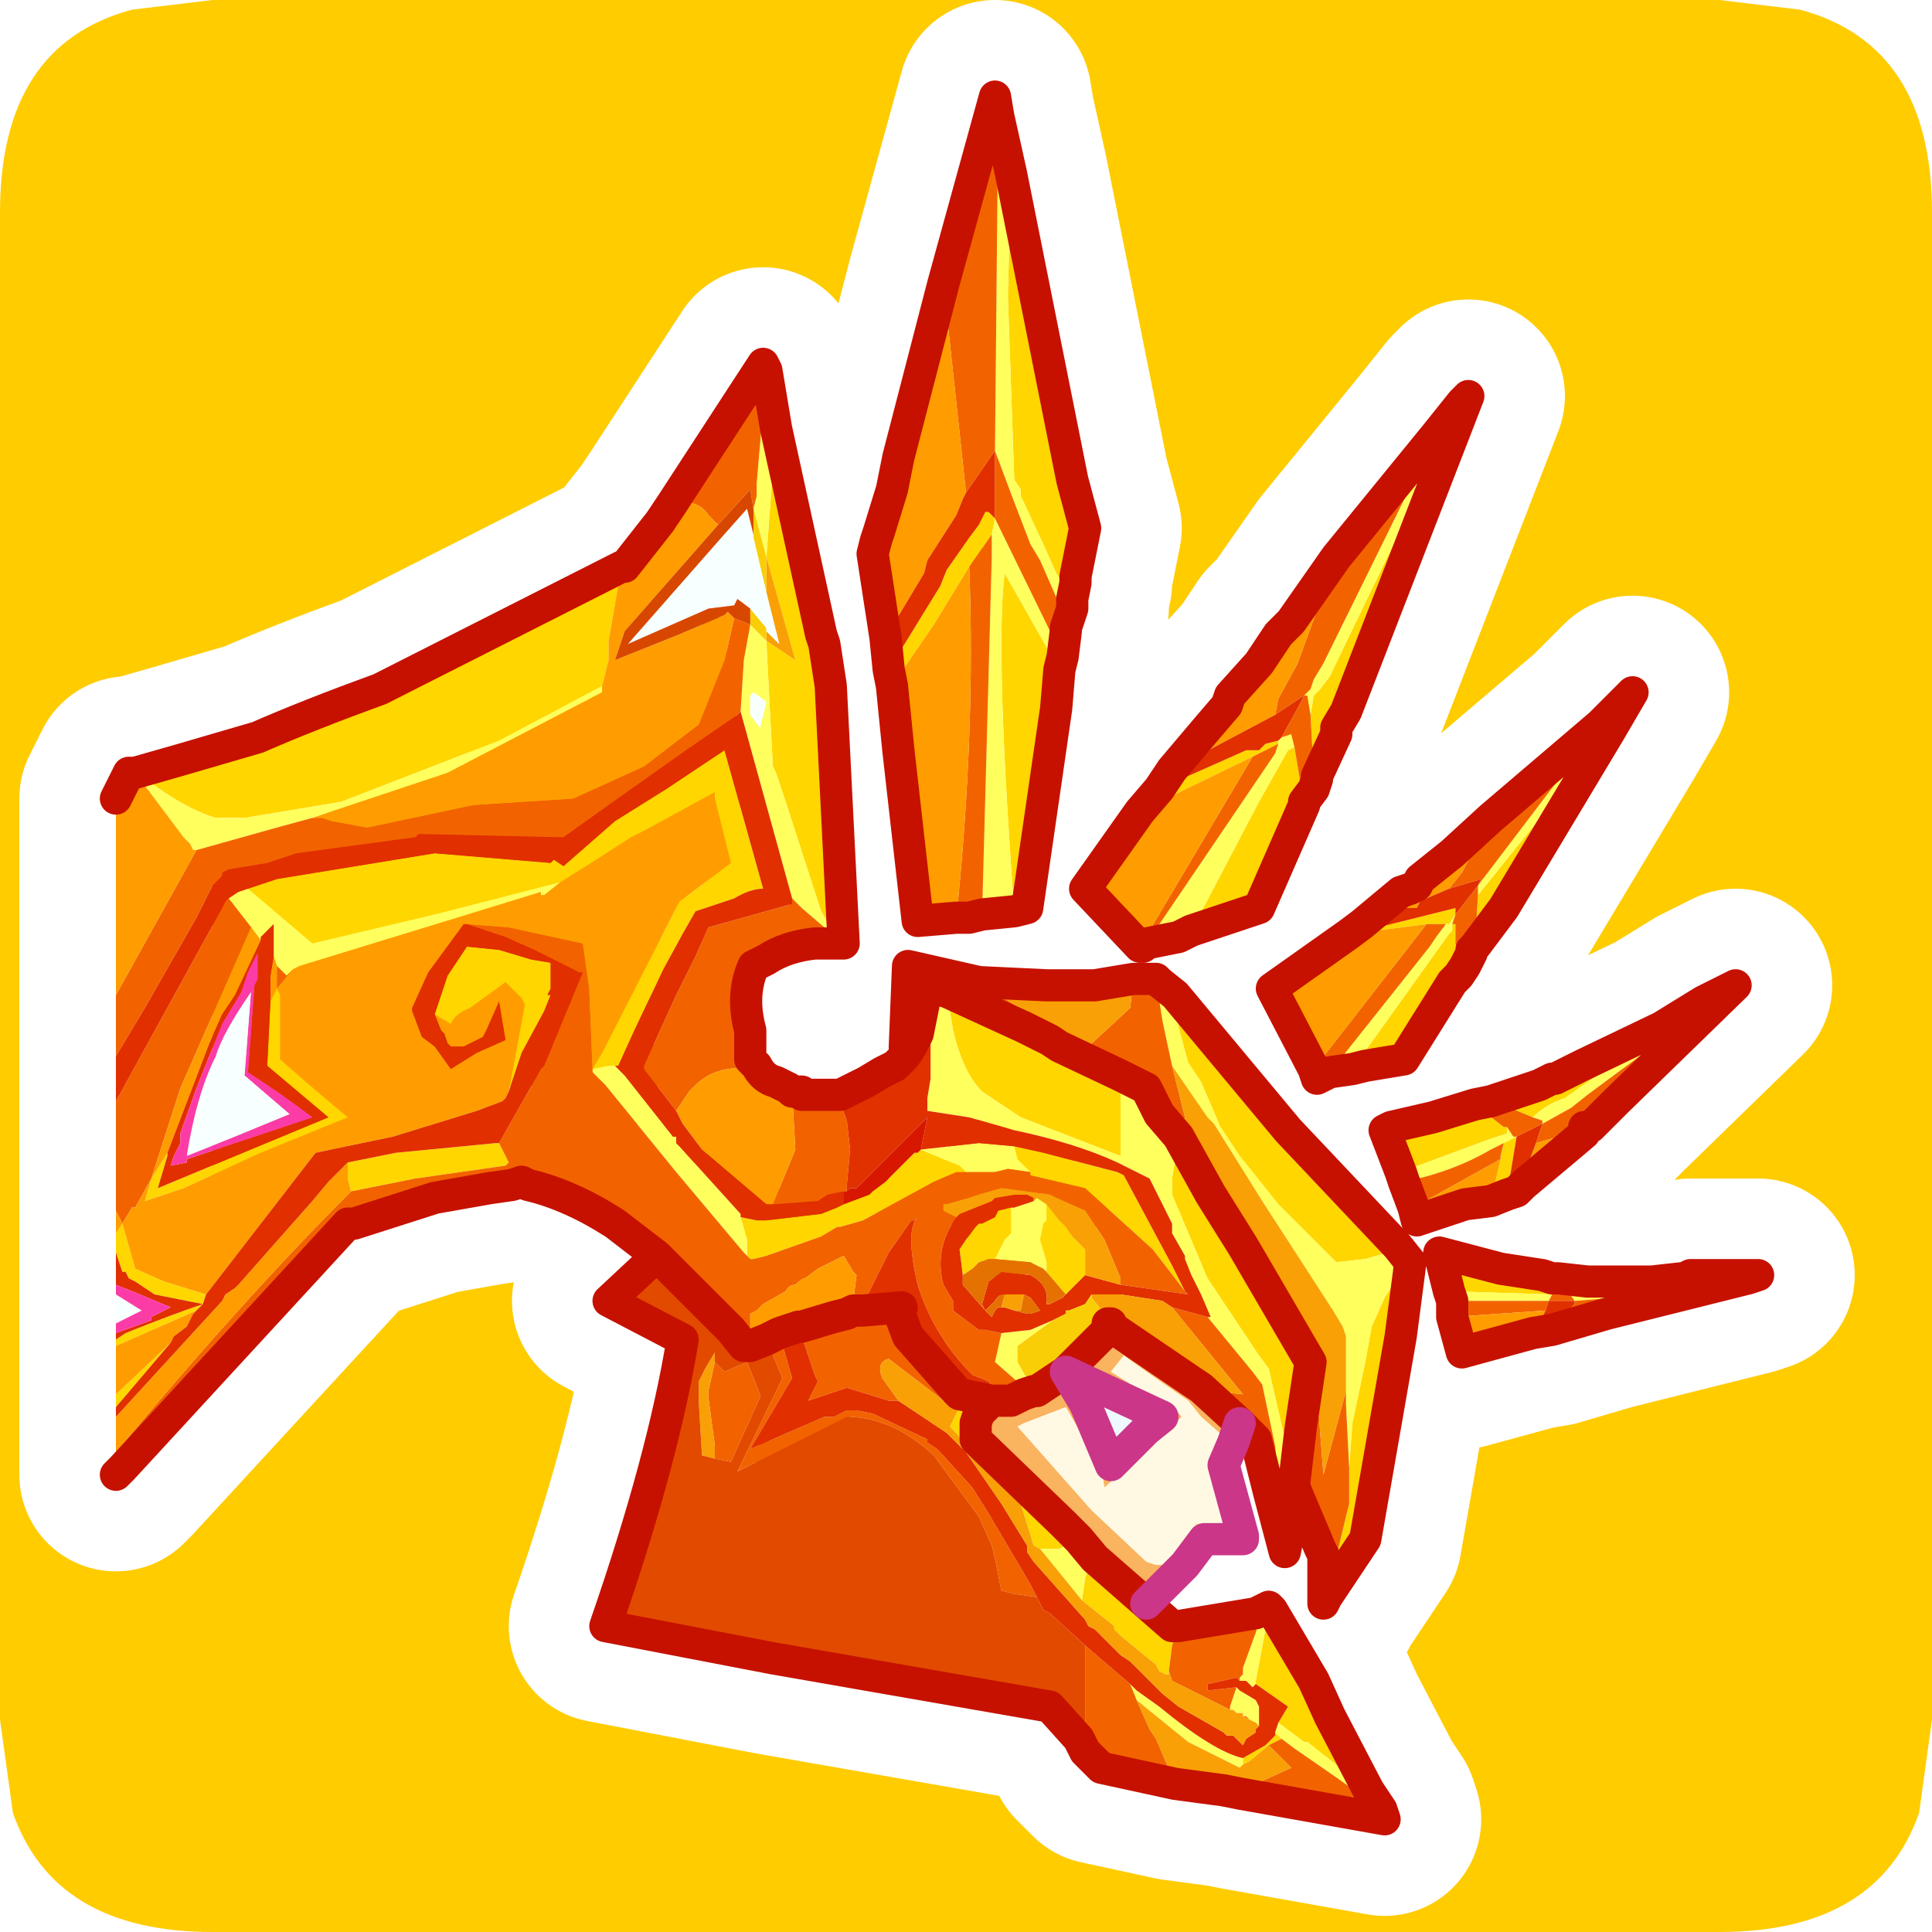 <?xml version="1.0" encoding="UTF-8" standalone="no"?>
<svg xmlns:ffdec="https://www.free-decompiler.com/flash" xmlns:xlink="http://www.w3.org/1999/xlink" ffdec:objectType="frame" height="30.0px" width="30.0px" xmlns="http://www.w3.org/2000/svg">
  <g transform="matrix(1.0, 0.0, 0.0, 1.0, 0.0, 0.0)">
    <use ffdec:characterId="1" height="30.0" transform="matrix(1.0, 0.0, 0.0, 1.0, 0.0, 0.0)" width="30.0" xlink:href="#shape0"/>
    <filter id="filter0">
      <feConvolveMatrix divisor="25.0" in="SourceGraphic" kernelMatrix="1 1 1 1 1 1 1 1 1 1 1 1 1 1 1 1 1 1 1 1 1 1 1 1 1" order="5 5" result="filterResult0"/>
    </filter>
    <use ffdec:characterId="3" filter="url(#filter0)" height="24.4" transform="matrix(0.24, 0.0, 0.0, 0.24, 14.25, 15.1)" width="24.4" xlink:href="#sprite0"/>
    <use ffdec:characterId="4" height="29.75" transform="matrix(1.0, 0.0, 0.0, 1.0, 0.3, 0.0)" width="28.5" xlink:href="#shape2"/>
  </g>
  <defs>
    <g id="shape0" transform="matrix(1.0, 0.0, 0.0, 1.0, 0.0, 0.0)">
      <path d="M0.0 0.0 L30.0 0.0 30.0 30.0 0.0 30.0 0.0 0.0" fill="#33cc66" fill-opacity="0.0" fill-rule="evenodd" stroke="none"/>
      <path d="M27.95 0.15 Q30.0 0.7 30.0 3.3 L30.0 26.7 29.8 28.15 Q29.15 30.0 26.7 30.0 L3.3 30.0 Q0.85 30.0 0.2 28.15 L0.0 26.7 0.0 3.3 Q0.0 0.7 2.05 0.15 L3.3 0.0 26.7 0.0 27.95 0.15" fill="#ffcc00" fill-rule="evenodd" stroke="none"/>
    </g>
    <g id="sprite0" transform="matrix(1.0, 0.0, 0.0, 1.0, 0.0, 0.0)">
      <use ffdec:characterId="2" height="24.4" transform="matrix(1.0, 0.0, 0.0, 1.0, 0.0, 0.0)" width="24.4" xlink:href="#shape1"/>
    </g>
    <g id="shape1" transform="matrix(1.0, 0.0, 0.0, 1.0, 0.0, 0.0)">
      <path d="M12.2 0.0 Q17.25 0.0 20.8 3.55 24.4 7.15 24.4 12.2 24.4 17.25 20.8 20.8 17.25 24.4 12.2 24.4 7.15 24.4 3.55 20.8 0.0 17.25 0.0 12.2 0.0 7.15 3.55 3.55 7.15 0.0 12.2 0.0" fill="#d4fbff" fill-opacity="0.278" fill-rule="evenodd" stroke="none"/>
    </g>
    <g id="shape2" transform="matrix(1.0, 0.0, 0.0, 1.0, -0.3, 0.0)">
      <path d="M15.5 1.8 L15.7 2.7 15.65 4.6 15.75 7.45 15.85 7.6 15.85 7.7 16.2 8.45 16.4 8.9 16.65 9.3 16.65 9.45 16.55 9.75 16.5 9.5 16.15 8.7 16.0 8.45 15.75 7.8 15.45 7.0 15.5 1.8 M16.5 10.2 L16.45 10.4 15.6 8.9 Q15.45 10.1 15.75 14.15 L15.25 14.2 15.4 8.65 15.4 8.3 15.45 8.05 16.5 10.2 M24.85 11.25 L25.35 10.75 25.0 11.35 22.95 13.9 22.95 13.75 24.85 11.25 M21.0 16.6 L20.65 16.65 22.2 14.7 22.3 14.55 22.45 14.35 22.5 14.35 22.6 14.2 22.55 14.35 22.55 14.45 22.5 14.5 21.0 16.6 M26.95 15.3 L24.65 17.0 24.4 17.2 23.95 17.45 23.95 17.4 23.8 17.35 Q24.0 17.15 24.3 17.05 L26.45 15.55 26.95 15.3 M23.4 17.5 L23.5 17.65 23.55 17.65 23.35 17.75 23.15 17.85 Q22.55 18.2 21.8 18.35 L21.75 18.2 23.1 17.7 23.4 17.6 23.4 17.5 M18.5 14.45 L18.3 14.55 17.8 14.65 19.8 11.7 19.85 11.55 19.85 11.5 19.9 11.45 20.05 11.4 20.1 11.6 20.0 11.65 19.55 12.45 18.5 14.45 M22.3 6.75 L22.7 6.25 20.65 10.5 20.5 10.7 20.4 10.8 20.35 11.1 20.3 10.8 20.25 10.8 20.35 10.7 20.4 10.55 20.55 10.3 22.3 6.75 M14.45 15.3 L14.5 15.35 14.7 15.4 14.8 16.0 Q14.95 16.65 15.25 16.95 L15.55 17.15 15.85 17.35 17.4 17.95 17.4 17.8 17.4 17.4 17.4 16.7 17.8 16.9 18.0 17.3 18.3 17.65 18.2 18.3 18.2 18.55 18.75 19.85 19.55 21.05 19.7 21.25 20.1 23.0 20.1 23.1 20.0 23.85 19.85 23.1 19.8 22.45 19.6 21.5 19.45 21.3 18.75 20.45 18.8 20.45 18.65 20.1 18.5 19.8 18.4 19.55 18.4 19.5 18.2 19.15 18.2 19.05 18.2 19.0 17.85 18.3 17.35 18.05 Q16.7 17.75 15.75 17.55 L15.05 17.35 14.4 17.25 14.4 17.05 14.45 16.75 14.45 15.3 M20.95 22.8 L20.9 21.8 20.9 21.6 20.9 20.75 20.85 20.6 20.7 20.35 19.6 18.65 18.85 17.45 18.75 17.35 18.2 16.55 18.05 15.85 17.95 15.2 18.0 15.25 18.25 15.45 18.3 15.95 18.45 16.5 18.65 16.8 18.95 17.5 19.25 17.95 19.85 18.7 20.75 19.6 21.2 19.55 21.55 19.45 21.7 19.35 21.9 19.6 21.6 20.0 21.5 20.15 21.3 20.6 21.2 21.15 21.0 22.1 20.95 22.8 M22.5 20.05 L24.1 20.1 24.05 20.2 22.55 20.2 22.5 20.05 M26.1 19.85 L26.15 19.85 26.25 19.8 27.3 19.8 27.15 19.85 26.2 20.0 26.05 20.0 25.75 20.1 24.45 20.2 24.35 20.05 25.65 19.95 25.75 19.9 26.1 19.85 M15.7 18.75 L15.75 18.75 16.05 18.65 16.1 18.6 16.25 18.7 16.25 18.95 16.2 19.0 16.15 19.25 16.25 19.6 16.25 19.75 16.2 19.7 16.0 19.6 15.45 19.55 15.6 19.25 15.7 19.15 15.7 18.85 15.7 18.75 M15.55 20.7 L16.0 20.65 16.35 20.5 15.8 20.9 15.8 21.15 16.0 21.5 15.9 21.5 15.85 21.5 15.45 21.15 15.55 20.7 M16.0 18.2 L15.65 18.15 15.45 18.2 15.0 18.2 14.9 18.1 14.65 18.0 14.3 17.85 15.2 17.75 15.75 17.8 15.8 18.0 16.0 18.2 M11.6 19.5 L11.55 19.45 10.5 18.2 9.4 16.85 9.2 16.65 9.2 16.6 9.45 16.55 9.55 16.55 9.7 16.7 10.45 17.65 10.5 17.65 10.5 17.75 10.55 17.8 11.5 18.85 11.5 18.9 11.6 19.25 11.6 19.35 11.6 19.5 M17.55 26.15 L17.65 26.25 18.0 26.5 Q18.85 27.2 19.3 27.3 L19.3 27.4 19.25 27.45 18.45 27.05 17.65 26.4 17.55 26.15 M19.8 26.9 L19.85 26.75 20.25 27.05 20.3 27.05 21.25 27.8 21.45 28.1 20.75 27.6 20.1 27.15 19.9 27.0 19.8 26.9 M19.5 26.15 L19.45 26.2 19.35 26.1 19.25 26.1 19.25 26.05 19.3 26.0 19.3 25.9 19.5 25.35 19.6 25.0 19.7 24.95 19.75 25.0 19.65 25.3 19.5 26.1 19.5 26.15 M19.2 26.2 L19.25 26.25 19.5 26.4 19.55 26.5 19.55 26.8 19.5 26.75 19.4 26.7 19.35 26.65 19.3 26.65 19.3 26.6 19.2 26.6 19.15 26.55 19.1 26.55 19.1 26.5 19.2 26.2 M16.75 23.9 L17.0 24.2 16.9 24.35 16.85 24.5 16.8 24.85 16.15 24.05 16.4 24.05 16.45 24.05 16.75 23.9 M11.7 7.9 L11.75 7.7 11.75 7.5 11.9 5.75 12.05 6.65 11.9 8.65 11.7 7.9 M9.35 10.65 L9.35 10.75 6.95 12.0 6.2 12.25 4.85 12.7 4.3 12.85 3.05 13.2 3.0 13.2 2.95 13.1 2.85 13.0 2.1 12.0 2.55 12.3 Q3.0 12.6 3.35 12.7 L3.6 12.7 3.8 12.7 5.3 12.45 7.75 11.5 9.35 10.65 M11.65 9.7 L11.9 9.95 12.0 11.9 12.05 12.0 12.2 12.45 12.75 14.15 13.05 14.65 13.0 14.65 12.8 14.4 12.45 14.1 12.3 13.95 11.5 11.05 11.55 10.25 11.65 9.7 M11.7 10.75 L11.65 10.8 11.65 11.1 11.8 11.3 11.9 10.9 11.7 10.75 M8.7 13.7 L8.45 13.9 8.4 13.9 8.4 13.85 7.75 14.05 4.65 15.0 4.55 15.05 4.45 15.15 4.3 15.0 4.25 14.85 4.25 14.6 4.25 14.5 4.25 14.35 4.05 14.55 4.05 14.6 3.9 14.4 3.55 13.95 3.7 13.85 3.85 13.8 4.85 14.65 6.75 14.2 8.7 13.7" fill="#ffff5e" fill-rule="evenodd" stroke="none"/>
      <path d="M14.65 4.4 L15.45 1.5 15.5 1.8 15.45 7.0 15.0 7.65 14.65 4.4 M16.55 9.75 L16.55 9.8 16.5 10.2 15.45 8.05 15.45 7.0 15.75 7.8 16.0 8.45 16.15 8.7 16.5 9.5 16.55 9.75 M15.25 14.2 L15.05 14.25 14.85 14.25 Q15.15 11.35 15.05 8.8 L15.4 8.3 15.4 8.65 15.25 14.2 M22.9 14.7 L22.85 14.75 22.85 14.8 22.75 15.0 22.65 15.15 22.65 14.9 22.6 14.65 22.6 14.5 22.6 14.35 22.55 14.35 22.6 14.2 22.95 13.75 23.0 13.65 22.5 13.8 22.7 13.55 23.15 12.7 24.85 11.25 22.95 13.75 22.95 13.9 22.9 14.7 M20.65 16.65 L20.45 16.75 20.4 16.6 22.15 14.35 22.45 14.35 22.3 14.55 22.2 14.7 20.65 16.65 M23.8 17.35 L23.95 17.4 23.95 17.45 24.4 17.2 24.65 17.0 26.95 15.3 25.1 17.1 24.7 17.5 24.6 17.5 24.6 17.55 24.55 17.55 23.85 17.75 23.95 17.45 23.55 17.65 23.5 17.65 23.4 17.5 23.35 17.5 22.9 17.15 23.15 17.1 23.2 17.1 23.8 17.35 M20.45 12.1 L20.4 12.25 20.25 12.45 20.25 12.5 20.1 11.6 20.05 11.4 19.9 11.45 20.2 10.9 20.25 10.8 19.8 11.1 19.85 10.85 20.15 10.3 20.75 8.65 22.3 6.75 20.55 10.3 20.4 10.55 20.35 10.7 20.25 10.8 20.3 10.8 20.35 11.1 20.4 12.05 20.45 12.1 M17.8 14.65 L17.75 14.7 17.7 14.7 19.45 11.75 19.85 11.55 19.8 11.7 17.8 14.65 M14.7 15.4 L14.5 15.35 14.45 15.3 14.4 15.3 14.25 16.05 14.15 16.25 14.05 16.4 14.05 16.25 14.1 15.0 15.2 15.25 15.75 15.6 16.3 15.9 16.3 15.95 16.8 16.15 16.85 16.25 16.9 16.25 17.55 15.65 17.6 15.2 17.95 15.2 18.05 15.85 18.2 16.55 18.4 17.35 18.4 17.4 18.45 17.55 19.6 19.45 20.05 20.2 20.4 20.95 20.55 22.9 20.9 21.6 20.9 21.8 20.95 22.8 20.95 23.35 20.9 23.55 20.6 24.8 20.55 24.9 20.55 24.15 20.5 24.05 20.1 23.1 20.1 23.0 20.2 22.15 20.35 21.15 19.3 19.35 18.8 18.55 18.3 17.65 18.0 17.3 17.8 16.9 17.4 16.7 16.45 16.25 16.3 16.15 15.9 15.95 14.7 15.4 M18.75 20.45 L19.45 21.3 19.6 21.5 19.8 22.45 19.85 23.1 20.0 23.85 19.95 24.1 19.7 23.15 19.5 22.35 19.25 22.1 18.65 21.55 18.8 21.6 19.3 21.65 18.2 20.3 18.75 20.45 M21.8 18.35 Q22.55 18.2 23.15 17.85 L23.35 17.75 23.3 17.95 23.3 18.0 21.95 18.75 21.8 18.35 M24.1 20.1 L23.95 19.8 24.1 19.85 24.2 19.85 24.35 20.05 24.45 20.2 25.75 20.1 26.05 20.0 26.2 20.0 27.15 19.85 24.95 20.4 24.8 20.4 24.35 20.35 24.45 20.25 24.45 20.2 24.05 20.2 24.0 20.35 22.55 20.45 22.55 20.2 24.05 20.2 24.1 20.1 M18.4 20.05 L18.45 20.1 17.4 19.95 17.4 19.85 17.15 19.25 16.85 18.8 16.4 18.6 16.3 18.55 15.55 18.45 15.2 18.55 15.05 18.6 14.7 18.7 14.65 18.7 14.65 18.8 14.85 18.9 Q14.5 19.4 14.65 19.95 L14.8 20.2 14.8 20.35 15.0 20.5 15.2 20.65 15.3 20.65 15.55 20.7 15.45 21.15 15.85 21.5 15.9 21.5 16.05 21.6 15.9 21.65 15.7 21.75 15.45 21.6 15.35 21.45 15.1 21.35 Q14.5 20.75 14.25 19.95 14.05 19.1 14.25 18.9 L14.2 18.95 14.15 18.95 13.8 19.45 13.75 19.55 13.35 20.35 13.4 20.35 14.0 20.3 13.95 20.35 14.1 20.75 14.85 21.6 14.9 21.65 14.9 21.85 14.65 21.75 13.8 21.1 Q13.6 21.15 13.7 21.4 L13.95 21.75 13.8 21.75 13.15 21.55 12.55 21.75 12.7 21.45 12.65 21.35 12.4 20.6 12.45 20.6 12.95 20.45 13.15 20.4 13.2 20.25 13.25 20.2 13.3 19.8 13.25 19.75 13.1 19.5 12.9 19.6 12.7 19.7 12.5 19.85 Q12.45 19.85 12.35 19.95 12.25 19.95 12.2 20.05 L11.85 20.25 11.75 20.35 11.65 20.4 11.65 20.9 11.55 20.9 11.35 20.65 11.0 20.3 10.2 19.5 9.55 19.0 Q8.85 18.55 8.2 18.4 L8.1 18.35 7.95 18.4 7.6 18.45 6.75 18.6 5.5 19.0 5.4 19.0 1.9 22.8 1.8 22.9 1.8 22.55 Q3.75 20.2 5.45 18.5 L6.45 18.3 7.85 18.1 7.9 18.05 7.75 17.75 8.4 16.6 8.45 16.55 9.05 15.1 9.0 15.1 8.3 14.75 7.85 14.55 7.25 14.35 7.9 14.4 9.05 14.65 9.15 15.35 9.2 16.6 9.2 16.65 9.4 16.85 10.5 18.2 11.55 19.45 11.6 19.5 11.65 19.55 11.7 19.55 11.9 19.5 12.75 19.2 13.0 19.05 13.05 19.05 13.4 18.95 14.5 18.35 14.85 18.2 15.0 18.2 15.45 18.2 15.65 18.15 16.0 18.2 16.0 18.25 16.85 18.45 17.9 19.4 18.4 20.05 M13.35 20.35 L13.25 20.35 13.15 20.4 13.25 20.35 13.35 20.35 M12.1 20.7 L12.3 21.4 11.65 22.5 12.8 22.0 12.9 22.0 12.95 22.0 13.15 21.9 13.3 21.9 13.55 21.95 14.4 22.35 14.4 22.4 14.55 22.5 14.6 22.55 15.1 23.1 15.35 23.5 16.0 24.6 16.1 24.8 15.75 24.75 15.55 24.7 15.45 24.2 15.4 24.0 15.2 23.55 14.5 22.6 Q13.85 22.0 13.15 22.0 L12.95 22.1 12.75 22.2 11.45 22.85 12.15 21.4 11.9 20.8 12.1 20.7 M16.85 25.55 L17.55 26.15 17.65 26.4 17.85 26.85 17.95 27.0 18.25 27.7 17.1 27.45 16.85 27.2 16.85 26.35 16.85 25.55 M19.25 26.1 L19.2 26.05 18.75 26.15 18.75 26.25 19.2 26.2 19.1 26.5 19.1 26.55 18.2 26.1 18.15 25.95 18.2 25.55 18.3 25.25 19.5 25.05 19.6 25.0 19.5 25.35 19.3 25.9 19.3 26.0 19.25 26.05 19.25 26.1 M19.3 26.65 L19.35 26.65 19.4 26.7 19.3 26.65 M21.45 28.1 L21.5 28.25 19.25 27.85 19.0 27.8 19.25 27.75 19.5 27.7 20.05 27.45 19.9 27.3 19.7 27.1 19.9 27.0 20.1 27.15 20.75 27.6 21.45 28.1 M11.9 5.75 L11.75 7.5 11.75 7.7 11.7 7.9 11.65 7.6 11.15 8.15 11.0 8.0 Q10.85 7.75 10.45 7.8 L11.85 5.65 11.9 5.75 M4.85 12.7 L5.0 12.7 5.15 12.75 5.7 12.85 7.35 12.5 8.9 12.4 10.0 11.9 10.85 11.25 11.25 10.25 11.4 9.6 11.65 9.7 11.55 10.25 11.5 11.05 11.45 11.1 10.65 11.65 9.45 12.5 8.75 13.0 8.65 13.0 6.5 12.95 6.45 13.0 4.6 13.25 4.15 13.4 3.55 13.5 3.45 13.55 3.45 13.6 3.35 13.7 3.3 13.75 3.05 14.25 2.25 15.65 1.8 16.4 1.8 15.45 3.05 13.2 4.3 12.85 4.85 12.7 M12.3 13.95 L12.45 14.1 12.8 14.4 13.0 14.65 12.75 14.65 12.65 14.65 Q12.2 14.7 11.9 14.9 L11.7 15.0 Q11.5 15.45 11.65 16.0 L11.65 16.25 11.65 16.45 11.75 16.55 11.65 16.55 11.3 16.6 Q11.0 16.65 10.8 16.85 L10.7 16.95 10.5 17.25 10.0 16.6 10.0 16.55 10.5 15.45 10.8 14.85 11.0 14.4 12.25 14.05 12.3 14.05 12.3 13.95 M4.55 15.05 L4.3 15.35 4.3 15.0 4.45 15.15 4.55 15.05 M2.35 18.3 L2.1 18.75 2.05 18.75 1.9 19.0 1.8 18.8 1.8 17.1 3.45 14.1 3.5 14.0 3.55 13.95 3.9 14.4 2.8 16.9 2.35 18.3 M13.1 18.5 L12.85 18.55 12.7 18.65 12.0 18.7 12.35 17.85 12.3 16.95 12.45 16.95 12.45 17.0 12.65 17.0 13.0 17.0 13.15 17.4 13.2 17.85 13.15 18.4 13.15 18.5 13.1 18.5 M11.1 22.65 L11.1 22.45 11.0 21.7 11.0 21.6 11.1 21.15 11.25 21.3 11.6 21.15 11.8 21.65 11.8 21.7 11.35 22.7 11.1 22.65" fill="#f26300" fill-rule="evenodd" stroke="none"/>
      <path d="M14.85 14.25 L14.25 14.3 13.95 11.65 13.9 11.15 13.85 10.65 14.5 9.7 15.05 8.8 Q15.15 11.35 14.85 14.25 M13.75 9.9 L13.55 8.6 13.6 8.4 13.65 8.25 13.85 7.6 13.95 7.1 14.65 4.4 15.0 7.65 14.95 7.75 14.85 8.0 14.4 8.7 14.35 8.9 13.75 9.9 M20.4 16.6 L19.75 15.35 20.95 14.5 21.0 14.5 22.15 14.35 20.4 16.6 M21.15 14.35 L21.75 13.85 21.9 13.8 22.0 13.75 22.05 13.65 22.55 13.25 23.15 12.7 22.7 13.55 22.5 13.8 22.15 13.95 22.1 13.95 22.05 14.0 22.0 14.1 21.75 14.1 21.15 14.35 M23.85 17.75 L24.55 17.55 24.6 17.55 24.6 17.6 23.65 18.4 23.55 18.5 23.6 18.3 23.7 18.15 23.85 17.75 M17.7 14.7 L16.85 13.8 17.7 12.6 19.45 11.75 17.7 14.7 M18.2 11.95 L18.75 11.3 19.05 10.95 19.1 10.8 19.55 10.3 19.85 9.85 20.05 9.65 20.75 8.65 20.15 10.3 19.85 10.85 19.8 11.1 18.2 11.95 M23.3 18.0 L23.15 18.65 22.75 18.7 22.0 18.95 21.95 18.75 23.3 18.0 M24.95 20.4 L24.1 20.65 24.3 20.4 24.35 20.35 24.8 20.4 24.95 20.4 M23.8 20.7 L22.7 21.0 22.55 20.45 24.0 20.35 23.95 20.45 23.8 20.7 M9.2 16.6 L9.15 15.35 9.05 14.65 7.9 14.4 7.25 14.35 7.2 14.35 6.65 15.1 6.4 15.65 6.4 15.7 6.55 16.1 6.75 16.25 7.0 16.6 7.4 16.35 7.85 16.15 7.8 15.85 7.75 15.55 7.55 16.0 7.5 16.1 7.2 16.25 7.0 16.25 6.95 16.2 6.9 16.05 6.85 16.0 6.75 15.75 7.0 15.9 Q7.05 15.75 7.3 15.65 L7.85 15.25 8.1 15.5 8.15 15.6 7.9 16.95 7.85 17.05 7.8 17.1 7.4 17.25 6.1 17.65 4.9 17.9 3.2 20.1 2.55 19.9 2.1 19.7 1.9 19.0 2.05 18.75 2.1 18.75 2.35 18.3 2.25 18.65 2.85 18.45 4.05 17.9 5.4 17.35 4.75 16.8 4.35 16.45 4.35 15.45 4.3 15.35 4.55 15.05 4.65 15.0 7.75 14.05 8.4 13.85 8.4 13.9 8.45 13.9 8.7 13.7 Q8.85 13.6 9.1 13.45 L9.8 13.0 10.0 12.9 11.1 12.3 11.1 12.4 11.35 13.4 10.55 14.0 9.35 16.35 9.2 16.6 M5.45 18.5 Q3.75 20.2 1.8 22.55 L1.8 22.0 3.45 20.2 3.5 20.1 3.65 20.0 3.7 19.95 4.85 18.65 5.1 18.35 5.4 18.05 5.4 18.3 5.45 18.5 M11.65 20.9 L11.65 20.4 11.75 20.35 11.85 20.25 12.2 20.05 Q12.25 19.95 12.35 19.95 12.45 19.85 12.5 19.85 L12.7 19.7 12.9 19.6 13.1 19.5 13.25 19.75 13.3 19.8 13.25 20.2 13.2 20.25 13.15 20.4 12.95 20.45 12.45 20.6 12.4 20.6 12.1 20.7 11.9 20.8 11.65 20.9 M10.45 7.8 Q10.85 7.75 11.0 8.0 L11.15 8.15 9.7 9.8 9.55 10.25 10.55 9.85 11.25 9.55 11.3 9.5 11.4 9.6 11.25 10.25 10.85 11.25 10.0 11.9 8.9 12.4 7.35 12.5 5.7 12.85 5.15 12.75 5.0 12.7 4.85 12.7 6.2 12.25 6.95 12.0 9.35 10.75 9.35 10.65 9.4 10.45 9.45 10.25 9.45 10.15 9.45 10.05 9.45 9.95 9.65 8.8 9.7 8.8 10.25 8.1 10.45 7.8 M12.0 18.7 L11.9 18.7 10.9 17.85 10.6 17.45 10.5 17.25 10.7 16.95 10.8 16.85 Q11.0 16.65 11.3 16.6 L11.65 16.55 11.75 16.55 Q11.85 16.75 12.05 16.8 L12.25 16.9 12.3 16.95 12.35 17.85 12.0 18.7 M3.9 14.4 L4.05 14.6 3.65 15.45 3.45 15.75 3.25 16.2 2.6 17.9 2.35 18.3 2.8 16.9 3.9 14.4 M4.25 14.85 L4.3 15.0 4.3 15.35 4.2 15.55 4.2 15.15 4.25 14.85 M1.8 15.45 L1.8 12.4 1.95 12.1 2.0 12.0 2.1 12.0 2.85 13.0 2.95 13.1 3.0 13.2 3.05 13.2 1.8 15.45 M1.8 18.8 L1.9 19.0 1.8 19.15 1.8 18.8 M3.05 20.35 L3.0 20.4 2.9 20.6 2.7 20.75 2.65 20.85 1.8 21.65 1.8 20.9 3.05 20.35" fill="#ff9d00" fill-rule="evenodd" stroke="none"/>
      <path d="M15.7 2.7 L16.65 7.45 16.85 8.2 16.7 8.95 16.7 9.05 16.65 9.3 16.4 8.9 16.2 8.45 15.85 7.7 15.85 7.6 15.75 7.45 15.65 4.6 15.7 2.7 M16.45 10.4 L16.4 11.0 15.95 14.1 15.75 14.15 Q15.45 10.1 15.6 8.9 L16.45 10.4 M13.85 10.65 L13.8 10.4 14.6 9.1 14.7 8.85 15.05 8.35 15.2 8.15 15.3 7.95 15.35 7.95 15.45 8.05 15.4 8.3 15.05 8.8 14.5 9.7 13.85 10.65 M25.0 11.35 L23.35 14.1 22.9 14.7 22.95 13.9 25.0 11.35 M22.65 15.15 L22.55 15.25 21.8 16.45 21.2 16.55 21.0 16.6 22.5 14.5 22.55 14.45 22.55 14.35 22.6 14.35 22.6 14.5 22.6 14.65 22.65 14.9 22.65 15.15 M26.45 15.55 L24.3 17.05 Q24.0 17.15 23.8 17.35 L23.2 17.1 23.15 17.1 23.75 16.9 23.9 16.85 24.1 16.75 24.15 16.75 24.55 16.55 25.8 15.95 26.45 15.55 M22.9 17.15 L23.35 17.5 23.4 17.5 23.4 17.6 23.1 17.7 21.75 18.2 21.5 17.55 21.6 17.5 22.25 17.35 22.9 17.15 M22.7 6.25 L22.8 6.15 20.9 11.05 20.75 11.3 20.75 11.4 20.45 12.05 20.45 12.1 20.4 12.05 20.35 11.1 20.4 10.8 20.5 10.7 20.65 10.5 22.7 6.25 M20.25 12.5 L19.55 14.1 18.5 14.45 19.55 12.45 20.0 11.65 20.1 11.6 20.25 12.5 M17.7 12.6 L18.0 12.25 19.35 11.65 19.55 11.65 19.65 11.55 19.85 11.5 19.85 11.55 19.45 11.75 17.7 12.6 M14.7 15.4 L15.9 15.95 16.3 16.15 16.45 16.25 17.4 16.7 17.4 17.4 17.4 17.8 17.4 17.95 15.85 17.35 15.55 17.15 15.25 16.95 Q14.95 16.65 14.8 16.0 L14.7 15.4 M18.3 17.65 L18.8 18.55 19.3 19.35 20.35 21.15 20.2 22.15 20.1 23.0 19.7 21.25 19.55 21.05 18.75 19.85 18.2 18.55 18.2 18.3 18.3 17.65 M20.6 24.8 L20.9 23.55 20.95 23.35 20.95 22.8 21.0 22.1 21.2 21.15 21.3 20.6 21.5 20.15 21.6 20.0 21.9 19.6 21.75 20.75 21.2 23.9 20.6 24.8 M21.7 19.35 L21.55 19.45 21.2 19.55 20.75 19.6 19.85 18.7 19.25 17.95 18.95 17.5 18.65 16.8 18.45 16.5 18.3 15.95 18.25 15.45 20.0 17.55 21.7 19.35 M21.0 14.5 L22.6 14.1 22.6 14.2 22.5 14.35 22.45 14.35 22.15 14.35 21.0 14.5 M23.35 17.75 L23.55 17.65 23.4 18.55 23.15 18.65 23.3 18.0 23.3 17.95 23.35 17.75 M22.5 20.05 L22.35 19.45 23.3 19.7 23.95 19.8 24.1 20.1 22.5 20.05 M24.2 19.85 L24.65 19.9 25.65 19.9 26.1 19.85 25.75 19.9 25.65 19.95 24.35 20.05 24.2 19.85 M15.75 17.8 L16.2 17.9 17.35 18.2 17.45 18.25 18.2 19.65 18.4 20.05 17.9 19.4 16.85 18.45 16.0 18.25 16.0 18.2 15.8 18.0 15.75 17.8 M16.85 19.8 L16.55 20.1 16.25 19.75 16.25 19.6 16.15 19.25 16.2 19.0 16.25 18.95 16.25 18.7 16.45 18.95 16.55 19.05 16.65 19.2 16.85 19.4 16.85 19.8 M14.95 19.8 L14.9 19.4 15.0 19.25 15.15 19.05 15.2 19.0 15.25 19.0 15.45 18.9 15.5 18.8 15.7 18.75 15.7 18.85 15.7 19.15 15.6 19.25 15.45 19.55 15.35 19.55 15.2 19.6 15.1 19.7 14.95 19.8 M15.0 18.2 L14.85 18.2 14.5 18.35 13.4 18.95 13.05 19.05 13.0 19.05 12.75 19.2 11.9 19.5 11.7 19.55 11.65 19.55 11.6 19.5 11.6 19.35 11.6 19.25 11.5 18.9 11.75 18.95 11.9 18.95 12.75 18.85 13.0 18.75 13.1 18.7 13.5 18.55 13.55 18.5 13.75 18.35 14.2 17.9 14.25 17.9 14.3 17.85 14.65 18.0 14.9 18.1 15.0 18.2 M7.75 17.75 L7.9 18.05 7.85 18.1 6.45 18.3 5.45 18.5 5.4 18.3 5.4 18.05 6.15 17.9 7.7 17.75 7.75 17.75 M14.9 21.85 L15.2 21.95 15.15 22.1 15.15 22.35 16.5 23.65 16.75 23.9 16.45 24.05 16.4 24.05 16.15 24.05 16.05 24.0 15.85 23.35 14.75 22.15 14.9 21.85 M19.3 27.3 L19.65 27.1 19.8 26.95 19.8 26.9 19.9 27.0 19.7 27.1 19.4 27.35 19.3 27.4 19.3 27.3 M19.85 26.75 L20.0 26.5 19.5 26.15 19.5 26.1 19.65 25.3 19.75 25.0 20.4 26.1 20.65 26.65 21.25 27.8 20.3 27.05 20.25 27.05 19.85 26.75 M17.0 24.2 L17.8 24.9 18.2 25.25 18.3 25.25 18.2 25.55 18.15 25.95 18.15 26.0 18.1 26.0 18.0 25.95 17.95 25.85 17.4 25.4 17.3 25.3 17.3 25.25 16.8 24.85 16.85 24.5 16.9 24.35 17.0 24.2 M11.9 8.65 L12.05 6.65 12.75 9.85 12.8 10.0 12.9 10.65 13.1 14.65 13.05 14.65 12.75 14.15 12.2 12.45 12.05 12.0 12.0 11.9 11.9 9.95 12.35 10.25 11.9 8.65 M9.65 8.8 L9.45 9.95 9.45 10.05 9.45 10.15 9.45 10.25 9.4 10.45 9.35 10.65 7.75 11.5 5.3 12.45 3.8 12.7 3.6 12.7 3.35 12.7 Q3.0 12.6 2.55 12.3 L2.1 12.0 2.8 11.8 4.0 11.45 Q4.8 11.1 5.9 10.7 L9.65 8.8 M9.2 16.6 L9.35 16.35 10.55 14.0 11.35 13.4 11.1 12.4 11.1 12.3 10.0 12.9 9.8 13.0 9.1 13.45 Q8.85 13.6 8.7 13.7 L6.75 14.2 4.85 14.65 3.85 13.8 4.3 13.65 6.75 13.25 8.55 13.4 8.6 13.35 8.75 13.45 9.55 12.75 10.35 12.25 11.25 11.65 11.85 13.8 Q11.65 13.8 11.4 13.95 L10.8 14.15 10.6 14.5 10.3 15.05 9.85 16.0 9.6 16.55 9.55 16.55 9.45 16.55 9.2 16.6 M4.3 15.35 L4.35 15.45 4.35 16.45 4.75 16.8 5.4 17.35 4.05 17.9 2.85 18.45 2.25 18.65 2.35 18.3 2.6 17.9 2.6 17.95 2.45 18.45 5.1 17.35 4.15 16.55 4.2 15.55 4.3 15.35 M1.9 19.0 L2.1 19.7 2.55 19.9 3.2 20.1 3.15 20.25 2.4 20.1 2.1 19.9 2.0 19.85 1.95 19.75 1.9 19.75 1.8 19.45 1.8 19.15 1.9 19.0 M7.9 16.95 L8.15 15.6 8.1 15.5 7.85 15.25 7.3 15.65 Q7.05 15.75 7.0 15.9 L6.75 15.75 6.95 15.15 7.25 14.7 7.75 14.75 8.25 14.9 8.55 14.95 8.55 15.35 8.5 15.45 8.55 15.45 8.45 15.7 8.1 16.35 7.9 16.95 M1.8 20.8 L1.95 20.7 Q2.7 20.4 3.15 20.25 L3.05 20.35 1.8 20.9 1.8 20.8 M2.65 20.85 L1.8 21.85 1.8 21.65 2.65 20.85" fill="#ffd600" fill-rule="evenodd" stroke="none"/>
      <path d="M13.8 10.4 L13.75 9.9 14.35 8.9 14.4 8.7 14.85 8.0 14.95 7.75 15.0 7.65 15.45 7.0 15.45 8.05 15.35 7.95 15.3 7.95 15.2 8.15 15.05 8.35 14.7 8.85 14.6 9.1 13.8 10.4 M20.95 14.5 L21.15 14.35 21.75 14.1 22.0 14.1 22.05 14.0 22.1 13.95 22.15 13.95 22.5 13.8 23.0 13.65 22.95 13.75 22.6 14.2 22.6 14.1 21.0 14.5 20.95 14.5 M23.55 17.65 L23.95 17.45 23.85 17.75 23.7 18.15 23.6 18.3 23.55 18.5 23.4 18.55 23.55 17.65 M18.0 12.25 L18.2 11.95 19.8 11.1 20.25 10.8 20.2 10.9 19.9 11.45 19.85 11.5 19.65 11.55 19.55 11.65 19.35 11.65 18.0 12.25 M14.4 17.25 L15.05 17.35 15.75 17.55 Q16.7 17.75 17.35 18.05 L17.85 18.3 18.2 19.0 18.2 19.05 18.2 19.15 18.4 19.5 18.4 19.55 18.5 19.8 18.65 20.1 18.8 20.45 18.75 20.45 18.2 20.3 18.05 20.2 17.4 20.1 17.0 20.1 16.95 20.1 16.85 20.25 16.6 20.35 16.55 20.35 16.55 20.4 16.35 20.5 16.0 20.65 15.55 20.7 15.3 20.65 15.2 20.65 15.0 20.5 14.8 20.35 14.8 20.2 14.65 19.95 Q14.5 19.4 14.85 18.9 L14.9 18.85 15.4 18.65 15.45 18.6 15.75 18.55 15.95 18.55 16.05 18.6 16.05 18.65 15.75 18.75 15.7 18.75 15.5 18.8 15.45 18.9 15.25 19.0 15.2 19.0 15.15 19.05 15.0 19.25 14.9 19.4 14.95 19.8 14.95 19.9 14.95 19.95 15.3 20.35 15.4 20.45 15.45 20.35 15.5 20.3 15.55 20.3 15.6 20.3 15.75 20.35 15.95 20.4 16.0 20.4 16.15 20.35 16.0 20.15 15.9 20.1 15.65 20.1 15.6 20.1 Q15.5 20.1 15.45 20.2 L15.3 20.35 15.25 20.25 15.35 19.9 15.55 19.75 16.0 19.8 Q16.3 19.95 16.25 20.25 L16.3 20.25 16.5 20.15 16.55 20.1 16.85 19.8 17.4 19.95 18.45 20.1 18.4 20.05 18.2 19.65 17.45 18.25 17.35 18.2 16.2 17.9 15.75 17.8 15.2 17.75 14.3 17.85 14.4 17.35 14.4 17.25 M24.1 20.65 L23.8 20.7 23.95 20.45 24.0 20.35 24.05 20.2 24.45 20.2 24.45 20.25 24.35 20.35 24.3 20.4 24.1 20.65 M7.25 14.35 L7.85 14.55 8.3 14.75 9.0 15.1 9.05 15.1 8.45 16.55 8.4 16.6 7.75 17.75 7.7 17.75 6.15 17.9 5.4 18.05 5.1 18.35 4.85 18.65 3.7 19.95 3.65 20.0 3.5 20.1 3.45 20.2 1.8 22.0 1.8 21.85 2.65 20.85 2.7 20.75 2.9 20.6 3.0 20.4 3.05 20.35 3.15 20.25 Q2.7 20.4 1.95 20.7 L1.8 20.8 1.8 20.7 2.35 20.5 2.35 20.45 2.65 20.3 2.05 20.05 1.8 19.95 1.8 19.45 1.9 19.75 1.95 19.75 2.0 19.85 2.1 19.9 2.4 20.1 3.15 20.25 3.2 20.1 4.9 17.9 6.1 17.65 7.4 17.25 7.8 17.1 7.85 17.05 7.9 16.95 8.1 16.35 8.45 15.7 8.55 15.45 8.5 15.45 8.55 15.35 8.55 14.95 8.25 14.9 7.75 14.75 7.25 14.7 6.95 15.15 6.75 15.75 6.85 16.0 6.9 16.05 6.95 16.2 7.0 16.25 7.2 16.25 7.5 16.1 7.55 16.0 7.75 15.55 7.8 15.85 7.85 16.15 7.4 16.35 7.0 16.6 6.75 16.25 6.55 16.1 6.4 15.7 6.4 15.65 6.65 15.1 7.2 14.35 7.25 14.35 M16.1 24.8 L16.0 24.6 15.35 23.5 15.1 23.1 14.6 22.55 14.55 22.5 14.4 22.4 14.4 22.35 13.55 21.95 13.3 21.9 13.15 21.9 12.95 22.0 12.9 22.0 12.8 22.0 11.65 22.5 12.3 21.4 12.1 20.7 12.4 20.6 12.65 21.35 12.7 21.45 12.55 21.75 13.15 21.55 13.8 21.75 13.95 21.75 14.7 22.25 15.0 22.55 15.55 23.35 15.95 24.0 15.95 24.1 16.05 24.25 16.85 25.15 16.9 25.25 17.0 25.3 17.4 25.7 17.55 25.8 18.05 26.3 18.3 26.5 19.0 26.9 19.05 26.95 19.15 26.95 19.3 27.1 19.35 27.0 19.5 26.9 19.5 26.85 19.55 26.8 19.55 26.5 19.5 26.4 19.25 26.25 19.2 26.2 18.75 26.25 18.75 26.15 19.2 26.05 19.25 26.1 19.35 26.1 19.45 26.2 19.5 26.15 20.0 26.5 19.85 26.75 19.8 26.9 19.8 26.95 19.65 27.1 19.3 27.3 Q18.85 27.2 18.0 26.5 L17.65 26.25 17.55 26.15 16.85 25.55 16.3 25.05 16.2 25.0 16.1 24.8 M1.8 16.4 L2.25 15.65 3.05 14.25 3.3 13.75 3.35 13.7 3.45 13.6 3.45 13.55 3.55 13.5 4.15 13.4 4.6 13.25 6.45 13.0 6.5 12.95 8.65 13.0 8.75 13.0 9.45 12.5 10.65 11.65 11.45 11.1 11.5 11.05 12.3 13.95 12.3 14.05 12.25 14.05 11.0 14.4 10.8 14.85 10.5 15.45 10.0 16.55 10.0 16.6 10.5 17.25 10.6 17.45 10.9 17.85 11.9 18.7 12.0 18.7 12.7 18.65 12.85 18.55 13.1 18.5 13.1 18.7 13.0 18.75 12.75 18.85 11.9 18.95 11.75 18.95 11.5 18.9 11.5 18.85 10.55 17.8 10.5 17.75 10.5 17.65 10.45 17.65 9.7 16.7 9.55 16.55 9.6 16.55 9.85 16.0 10.3 15.05 10.6 14.5 10.8 14.15 11.4 13.95 Q11.65 13.8 11.85 13.8 L11.25 11.65 10.35 12.25 9.55 12.75 8.75 13.45 8.6 13.35 8.55 13.4 6.75 13.25 4.3 13.65 3.85 13.8 3.7 13.85 3.55 13.95 3.5 14.0 3.45 14.1 1.8 17.1 1.8 16.4 M4.05 14.6 L4.05 14.55 4.25 14.35 4.25 14.5 4.25 14.6 4.25 14.85 4.2 15.15 4.2 15.55 4.15 16.55 5.1 17.35 2.45 18.45 2.6 17.95 2.6 17.9 3.25 16.2 3.45 15.75 3.65 15.45 4.05 14.6 M3.75 15.4 L3.45 15.9 3.05 16.9 2.8 17.6 2.8 17.75 2.7 17.95 2.65 18.1 2.9 18.05 2.9 18.0 4.4 17.5 4.85 17.35 4.65 17.2 4.3 16.95 3.85 16.65 3.9 16.0 3.95 15.3 4.0 15.2 4.0 15.05 4.0 14.8 3.85 15.1 3.75 15.4" fill="#e12f00" fill-rule="evenodd" stroke="none"/>
      <path d="M20.9 21.6 L20.55 22.9 20.4 20.95 20.05 20.2 19.6 19.45 18.45 17.55 18.4 17.4 18.4 17.35 18.2 16.55 18.75 17.35 18.85 17.45 19.6 18.65 20.7 20.35 20.85 20.6 20.9 20.75 20.9 21.6 M17.6 15.2 L17.55 15.65 16.9 16.25 16.85 16.25 16.8 16.15 16.3 15.95 16.3 15.9 15.75 15.6 15.2 15.25 16.25 15.3 17.0 15.3 17.6 15.2 M17.4 19.95 L16.85 19.8 16.85 19.4 16.65 19.2 16.55 19.05 16.45 18.95 16.25 18.7 16.1 18.6 16.05 18.65 16.05 18.6 15.95 18.55 15.75 18.55 15.45 18.6 15.4 18.65 14.9 18.85 14.85 18.9 14.65 18.8 14.65 18.7 14.7 18.7 15.05 18.6 15.2 18.55 15.55 18.45 16.3 18.55 16.4 18.6 16.85 18.8 17.15 19.25 17.4 19.85 17.4 19.95 M15.6 20.1 L15.65 20.1 15.9 20.1 15.85 20.35 15.75 20.35 15.6 20.3 15.55 20.3 15.6 20.1 M16.95 20.1 L17.0 20.1 17.4 20.1 18.05 20.2 18.2 20.3 19.3 21.65 18.8 21.6 18.65 21.55 18.5 21.45 17.25 20.6 16.7 21.15 16.55 21.3 16.1 21.6 16.05 21.6 15.9 21.5 16.0 21.5 17.15 20.4 16.95 20.15 16.95 20.1 M17.25 20.6 L17.25 20.55 17.2 20.55 17.25 20.6 17.2 20.55 17.25 20.55 17.25 20.6 M14.9 21.65 L15.4 21.75 15.2 21.95 14.9 21.85 14.75 22.15 15.85 23.35 16.05 24.0 16.15 24.05 16.8 24.85 17.3 25.25 17.3 25.3 17.4 25.4 17.95 25.85 18.0 25.95 18.1 26.0 18.15 26.0 18.15 25.95 18.2 26.1 19.1 26.55 19.15 26.55 19.2 26.6 19.3 26.6 19.3 26.65 19.4 26.7 19.5 26.75 19.55 26.8 19.5 26.85 19.5 26.9 19.35 27.0 19.3 27.1 19.15 26.95 19.05 26.95 19.0 26.9 18.3 26.5 18.05 26.3 17.55 25.8 17.4 25.7 17.0 25.3 16.9 25.25 16.85 25.15 16.05 24.25 15.95 24.1 15.95 24.0 15.55 23.35 15.0 22.55 14.7 22.25 13.95 21.75 13.7 21.4 Q13.6 21.15 13.8 21.1 L14.65 21.75 14.9 21.85 14.9 21.65 M17.65 26.4 L18.45 27.05 19.25 27.45 19.3 27.4 19.4 27.35 19.7 27.1 19.9 27.3 20.05 27.45 19.5 27.7 19.25 27.75 19.0 27.8 18.25 27.7 17.95 27.0 17.85 26.85 17.65 26.4 M11.9 9.8 L12.1 10.0 11.9 9.2 11.9 8.65 12.35 10.25 11.9 9.95 11.9 9.8 M11.1 21.15 L11.0 21.6 11.0 21.7 11.1 22.45 11.1 22.65 10.9 22.6 10.85 21.75 10.85 21.45 10.95 21.25 11.1 21.0 11.1 21.15" fill="#f9a006" fill-rule="evenodd" stroke="none"/>
      <path d="M14.05 16.4 L14.15 16.25 14.25 16.05 14.4 15.3 14.45 15.3 14.45 16.75 14.4 17.05 14.4 17.25 14.4 17.35 13.8 17.95 13.3 18.45 13.2 18.45 13.15 18.5 13.15 18.4 13.2 17.85 13.15 17.4 13.0 17.0 13.05 17.0 13.45 16.8 13.7 16.65 13.9 16.55 14.05 16.4 M13.35 20.35 L13.75 19.55 13.8 19.45 14.15 18.95 14.2 18.95 14.25 18.9 Q14.05 19.1 14.25 19.95 14.5 20.75 15.1 21.35 L15.35 21.45 15.45 21.6 15.7 21.75 15.4 21.75 14.9 21.65 14.85 21.6 14.1 20.75 13.95 20.35 14.0 20.3 13.4 20.35 13.35 20.35" fill="#e23100" fill-rule="evenodd" stroke="none"/>
      <path d="M13.1 18.7 L13.1 18.5 13.15 18.5 13.2 18.45 13.3 18.45 13.8 17.95 14.4 17.35 14.3 17.85 14.25 17.9 14.2 17.9 13.75 18.35 13.55 18.5 13.5 18.55 13.1 18.7" fill="#d71700" fill-rule="evenodd" stroke="none"/>
      <path d="M15.7 21.75 L15.9 21.65 16.05 21.6 16.1 21.6 16.55 21.3 16.7 21.15 17.25 20.6 18.5 21.45 18.65 21.55 19.25 22.1 19.15 22.4 19.05 22.35 18.65 22.0 18.45 21.75 17.8 21.3 17.45 21.05 17.25 21.3 17.65 21.55 17.95 21.75 Q18.2 21.8 18.35 22.0 L17.15 23.1 17.1 22.8 16.55 21.85 15.9 22.1 15.8 22.15 16.95 23.45 17.8 24.25 17.95 24.3 18.4 24.3 18.15 24.55 17.8 24.9 17.0 24.2 16.75 23.9 16.5 23.65 15.15 22.35 15.15 22.1 15.2 21.95 15.4 21.75 15.7 21.75 M16.85 21.8 L17.25 22.75 17.8 22.2 18.05 22.0 16.55 21.3 16.85 21.8" fill="#fab35e" fill-rule="evenodd" stroke="none"/>
      <path d="M18.4 24.3 L17.95 24.3 17.8 24.25 16.95 23.45 15.8 22.15 15.9 22.1 16.55 21.85 17.1 22.8 17.15 23.1 18.35 22.0 Q18.2 21.8 17.95 21.75 L17.65 21.55 17.25 21.3 17.45 21.05 17.8 21.3 18.45 21.75 18.65 22.0 19.05 22.35 19.15 22.4 19.0 22.75 19.3 23.85 18.8 23.7 18.55 23.65 18.7 23.9 18.4 24.3" fill="#fff8e2" fill-rule="evenodd" stroke="none"/>
      <path d="M16.35 20.5 L16.55 20.4 16.55 20.35 16.6 20.35 16.85 20.25 16.95 20.1 16.95 20.15 17.15 20.4 16.0 21.5 15.8 21.15 15.8 20.9 16.35 20.5 M11.7 7.9 L11.9 8.65 11.9 9.2 11.7 8.35 11.7 8.3 11.7 7.9 M11.65 9.45 L11.9 9.75 11.9 9.8 11.9 9.95 11.65 9.7 11.65 9.45" fill="#f9ce06" fill-rule="evenodd" stroke="none"/>
      <path d="M16.55 20.1 L16.5 20.15 16.3 20.25 16.25 20.25 Q16.3 19.95 16.0 19.8 L15.55 19.75 15.35 19.9 15.25 20.25 15.3 20.35 15.45 20.2 Q15.5 20.1 15.6 20.1 L15.55 20.3 15.5 20.3 15.45 20.35 15.4 20.45 15.3 20.35 14.95 19.95 14.95 19.9 14.95 19.8 15.1 19.7 15.2 19.6 15.35 19.55 15.45 19.55 16.0 19.6 16.2 19.7 16.25 19.75 16.55 20.1 M15.9 20.1 L16.0 20.15 16.15 20.35 16.0 20.4 15.95 20.4 15.75 20.35 15.85 20.35 15.9 20.1" fill="#e57100" fill-rule="evenodd" stroke="none"/>
      <path d="M10.2 19.5 L11.0 20.3 11.35 20.65 11.55 20.9 11.65 20.9 11.9 20.8 12.15 21.4 11.45 22.85 12.75 22.2 12.95 22.1 13.15 22.0 Q13.85 22.0 14.5 22.6 L15.2 23.55 15.4 24.0 15.45 24.2 15.55 24.7 15.75 24.75 16.1 24.8 16.2 25.0 16.3 25.05 16.85 25.55 16.85 26.35 16.85 27.2 16.75 27.0 16.3 26.5 12.0 25.75 9.4 25.25 Q10.3 22.65 10.6 20.8 L9.45 20.2 10.2 19.5 M11.1 22.65 L11.35 22.7 11.8 21.7 11.8 21.65 11.6 21.15 11.25 21.3 11.1 21.15 11.1 21.0 10.95 21.25 10.85 21.45 10.85 21.75 10.9 22.6 11.1 22.65" fill="#e24a00" fill-rule="evenodd" stroke="none"/>
      <path d="M16.85 21.8 L16.55 21.3 18.05 22.0 17.8 22.2 17.25 22.75 16.85 21.8" fill="#eef8ff" fill-rule="evenodd" stroke="none"/>
      <path d="M19.3 23.85 L19.3 23.9 18.75 23.9 18.7 23.9 18.55 23.65 18.8 23.7 19.3 23.85" fill="#ffea8c" fill-rule="evenodd" stroke="none"/>
      <path d="M11.65 9.45 L11.45 9.3 11.4 9.4 11.0 9.45 9.75 10.0 11.2 8.35 11.6 7.9 11.7 8.3 11.7 8.35 11.9 9.2 12.1 10.0 11.9 9.8 11.9 9.75 11.65 9.45 M11.7 10.75 L11.9 10.9 11.8 11.3 11.65 11.1 11.65 10.8 11.7 10.75 M3.8 16.7 L4.5 17.3 3.65 17.65 2.9 17.95 Q3.05 17.0 3.35 16.4 3.45 16.05 3.9 15.4 L3.8 16.7 M1.8 20.1 L2.2 20.35 1.8 20.55 1.8 20.1" fill="#f7ffff" fill-rule="evenodd" stroke="none"/>
      <path d="M11.15 8.15 L11.65 7.6 11.7 7.9 11.7 8.3 11.6 7.9 11.2 8.35 9.75 10.0 11.0 9.45 11.4 9.4 11.45 9.3 11.65 9.45 11.65 9.7 11.4 9.6 11.3 9.5 11.25 9.55 10.55 9.85 9.55 10.25 9.7 9.8 11.15 8.15" fill="#d74700" fill-rule="evenodd" stroke="none"/>
      <path d="M3.75 15.4 L3.85 15.1 4.0 14.8 4.0 15.05 4.0 15.2 3.95 15.3 3.9 16.0 3.85 16.65 4.3 16.95 4.65 17.2 4.85 17.35 4.4 17.5 2.9 18.0 2.9 18.05 2.65 18.1 2.7 17.95 2.8 17.75 2.8 17.6 3.05 16.9 3.45 15.9 3.75 15.4 M3.8 16.7 L3.9 15.4 Q3.45 16.05 3.35 16.4 3.05 17.0 2.9 17.95 L3.65 17.65 4.5 17.3 3.8 16.7 M1.8 19.95 L2.05 20.05 2.65 20.3 2.35 20.45 2.35 20.5 1.8 20.7 1.8 20.55 2.2 20.35 1.8 20.1 1.8 19.95" fill="#fc3ca6" fill-rule="evenodd" stroke="none"/>
      <path d="M14.65 4.4 L15.45 1.5 15.5 1.8 15.7 2.7 16.65 7.45 16.85 8.2 16.7 8.95 16.7 9.05 16.65 9.3 16.65 9.45 16.55 9.75 16.55 9.8 16.5 10.2 16.45 10.4 16.4 11.0 15.95 14.1 15.75 14.15 15.25 14.2 15.05 14.25 14.85 14.25 14.25 14.3 13.95 11.65 13.9 11.15 13.85 10.65 13.8 10.4 13.75 9.9 13.55 8.6 13.6 8.4 13.65 8.25 13.85 7.6 13.95 7.1 14.65 4.4 M24.85 11.25 L25.35 10.75 25.0 11.35 23.35 14.1 22.9 14.7 22.85 14.75 22.85 14.8 22.75 15.0 22.65 15.15 22.55 15.25 21.8 16.45 21.2 16.55 21.0 16.6 20.65 16.65 20.45 16.75 20.4 16.6 19.75 15.35 20.95 14.5 21.15 14.35 21.75 13.85 21.9 13.8 22.0 13.75 22.05 13.65 22.55 13.25 23.15 12.7 24.85 11.25 M26.95 15.3 L26.45 15.55 25.8 15.95 24.55 16.55 24.15 16.75 24.1 16.75 23.9 16.85 23.75 16.9 23.15 17.1 22.9 17.15 22.25 17.35 21.6 17.5 21.5 17.55 21.75 18.2 21.8 18.35 21.95 18.75 22.0 18.95 22.75 18.7 23.15 18.65 23.4 18.55 23.55 18.5 23.65 18.4 24.6 17.6 24.6 17.55 24.6 17.5 24.7 17.5 25.1 17.1 26.95 15.3 M22.7 6.25 L22.8 6.15 20.9 11.05 20.75 11.3 20.75 11.4 20.45 12.05 20.45 12.1 20.4 12.25 20.25 12.45 20.25 12.5 19.55 14.1 18.5 14.45 18.3 14.55 17.8 14.65 17.75 14.7 17.7 14.7 16.85 13.8 17.7 12.6 18.0 12.25 18.2 11.95 18.75 11.3 19.05 10.95 19.1 10.8 19.55 10.3 19.85 9.85 20.05 9.65 20.75 8.65 22.3 6.75 22.7 6.25 M14.45 15.3 L14.5 15.35 14.7 15.4 15.9 15.95 16.3 16.15 16.45 16.25 17.4 16.7 17.8 16.9 18.0 17.3 18.3 17.65 18.8 18.55 19.3 19.35 20.35 21.15 20.2 22.15 20.1 23.0 20.1 23.1 20.5 24.05 20.55 24.15 20.55 24.9 20.6 24.8 21.2 23.9 21.75 20.75 21.9 19.6 21.7 19.35 20.0 17.55 18.25 15.45 18.0 15.25 17.95 15.2 17.6 15.2 17.0 15.3 16.25 15.3 15.2 15.25 14.1 15.0 14.05 16.25 14.05 16.4 14.15 16.25 14.25 16.05 14.4 15.3 14.45 15.3 M20.0 23.85 L20.1 23.1 M23.95 19.8 L23.3 19.7 22.35 19.45 22.5 20.05 22.55 20.2 22.55 20.45 22.7 21.0 23.8 20.7 24.1 20.65 24.95 20.4 27.15 19.85 27.3 19.8 26.25 19.8 26.15 19.85 26.1 19.85 25.65 19.9 24.65 19.9 24.2 19.85 24.1 19.85 23.95 19.8 M1.8 22.55 L1.8 22.9 1.9 22.8 5.4 19.0 5.5 19.0 6.75 18.6 7.6 18.45 7.95 18.4 8.1 18.35 8.2 18.4 Q8.85 18.55 9.55 19.0 L10.2 19.5 11.0 20.3 11.35 20.65 11.55 20.9 11.65 20.9 11.9 20.8 12.1 20.7 12.4 20.6 12.45 20.6 12.95 20.45 13.15 20.4 13.25 20.35 13.35 20.35 13.4 20.35 14.0 20.3 13.95 20.35 14.1 20.75 14.85 21.6 14.9 21.65 15.4 21.75 15.7 21.75 15.9 21.65 16.05 21.6 16.1 21.6 16.55 21.3 16.7 21.15 17.25 20.6 17.2 20.55 17.25 20.55 17.25 20.6 18.5 21.45 18.65 21.55 19.25 22.1 19.15 22.4 19.0 22.75 19.3 23.85 19.3 23.9 18.75 23.9 18.7 23.9 18.4 24.3 18.15 24.55 17.8 24.9 17.0 24.2 16.75 23.9 16.5 23.65 15.15 22.35 15.15 22.1 15.2 21.95 15.4 21.75 M16.85 21.8 L17.25 22.75 17.8 22.2 18.05 22.0 16.55 21.3 16.85 21.8 M20.0 23.85 L19.95 24.1 19.7 23.15 19.5 22.35 19.25 22.1 M18.3 25.25 L18.2 25.25 17.8 24.9 M19.75 25.0 L19.7 24.95 19.6 25.0 19.5 25.05 18.3 25.25 M16.85 27.2 L16.75 27.0 16.3 26.5 12.0 25.75 9.4 25.25 Q10.3 22.65 10.6 20.8 L9.45 20.2 10.2 19.5 M19.0 27.8 L19.25 27.85 21.5 28.25 21.45 28.1 21.25 27.8 20.65 26.65 20.4 26.1 19.75 25.0 M19.0 27.8 L18.25 27.7 17.1 27.45 16.85 27.2 M11.9 5.75 L11.85 5.65 10.45 7.8 10.25 8.1 9.7 8.8 9.65 8.8 5.9 10.7 Q4.8 11.1 4.0 11.45 L2.8 11.8 2.1 12.0 2.0 12.0 1.95 12.1 1.8 12.4 1.8 15.45 1.8 16.4 1.8 17.1 1.8 18.8 1.8 19.15 1.8 19.45 1.8 19.95 1.8 20.1 1.8 20.55 1.8 20.7 1.8 20.8 1.8 20.9 1.8 21.65 1.8 21.85 1.8 22.0 1.8 22.55 M12.05 6.65 L11.9 5.75 M13.05 14.65 L13.1 14.65 12.9 10.65 12.8 10.0 12.75 9.85 12.05 6.65 M13.0 14.65 L13.05 14.65 M13.0 14.65 L12.75 14.65 12.65 14.65 Q12.2 14.7 11.9 14.9 L11.7 15.0 Q11.5 15.45 11.65 16.0 L11.65 16.25 11.65 16.45 11.75 16.55 Q11.85 16.75 12.05 16.8 L12.25 16.9 12.3 16.95 12.45 16.95 12.45 17.0 12.65 17.0 13.0 17.0 13.05 17.0 13.45 16.8 13.7 16.65 13.9 16.55 14.05 16.4" fill="none" stroke="#ffffff" stroke-linecap="round" stroke-linejoin="round" stroke-width="3.0"/>
      <path d="M15.7 2.7 L16.65 7.45 16.85 8.2 16.7 8.95 16.7 9.05 16.65 9.3 16.4 8.9 16.2 8.45 15.85 7.7 15.85 7.6 15.75 7.45 15.65 4.6 15.7 2.7 M16.45 10.4 L16.4 11.0 15.95 14.1 15.75 14.15 Q15.45 10.1 15.6 8.9 L16.45 10.4 M13.85 10.65 L13.8 10.4 14.6 9.1 14.7 8.85 15.05 8.35 15.2 8.15 15.3 7.95 15.35 7.95 15.45 8.05 15.4 8.3 15.05 8.8 14.5 9.7 13.85 10.65 M25.0 11.35 L23.35 14.1 22.9 14.7 22.95 13.9 25.0 11.35 M22.65 15.15 L22.55 15.25 21.8 16.45 21.2 16.55 21.0 16.6 22.5 14.5 22.55 14.45 22.55 14.35 22.6 14.35 22.6 14.5 22.6 14.65 22.65 14.9 22.65 15.15 M23.4 18.55 L23.15 18.65 23.3 18.0 23.3 17.95 23.35 17.75 23.55 17.65 23.4 18.55 M21.75 18.2 L21.5 17.55 21.6 17.5 22.25 17.35 22.9 17.15 23.35 17.5 23.4 17.5 23.4 17.6 23.1 17.7 21.75 18.2 M23.15 17.1 L23.75 16.9 23.9 16.85 24.1 16.75 24.15 16.75 24.55 16.55 25.8 15.95 26.45 15.55 24.3 17.05 Q24.0 17.15 23.8 17.35 L23.2 17.1 23.15 17.1 M22.7 6.25 L22.8 6.15 20.9 11.05 20.75 11.3 20.75 11.4 20.45 12.05 20.45 12.1 20.4 12.05 20.35 11.1 20.4 10.8 20.5 10.7 20.65 10.5 22.7 6.25 M20.25 12.5 L19.55 14.1 18.5 14.45 19.55 12.45 20.0 11.65 20.1 11.6 20.25 12.5 M17.7 12.6 L18.0 12.25 19.35 11.65 19.55 11.65 19.65 11.55 19.85 11.5 19.85 11.55 19.45 11.75 17.7 12.6 M14.7 15.4 L15.9 15.95 16.3 16.15 16.45 16.25 17.4 16.7 17.4 17.4 17.4 17.8 17.4 17.95 15.85 17.35 15.55 17.15 15.25 16.95 Q14.95 16.65 14.8 16.0 L14.7 15.4 M18.3 17.65 L18.8 18.55 19.3 19.35 20.35 21.15 20.2 22.15 20.1 23.0 19.7 21.25 19.55 21.05 18.75 19.85 18.2 18.55 18.2 18.3 18.3 17.65 M20.6 24.8 L20.9 23.55 20.95 23.35 20.95 22.8 21.0 22.1 21.2 21.15 21.3 20.6 21.5 20.15 21.6 20.0 21.9 19.6 21.75 20.75 21.2 23.9 20.6 24.8 M18.25 15.45 L20.0 17.55 21.7 19.35 21.55 19.45 21.2 19.55 20.75 19.6 19.85 18.7 19.25 17.95 18.95 17.5 18.65 16.8 18.45 16.5 18.3 15.95 18.25 15.45 M21.0 14.5 L22.6 14.1 22.6 14.2 22.5 14.35 22.45 14.35 22.15 14.35 21.0 14.5 M22.5 20.05 L22.35 19.45 23.3 19.7 23.95 19.8 24.1 20.1 22.5 20.05 M24.2 19.85 L24.65 19.9 25.65 19.9 26.1 19.85 25.75 19.9 25.65 19.95 24.35 20.05 24.2 19.85 M15.75 17.8 L16.2 17.9 17.35 18.2 17.45 18.25 18.2 19.65 18.4 20.05 17.9 19.4 16.85 18.45 16.0 18.25 16.0 18.2 15.8 18.0 15.75 17.8 M16.85 19.8 L16.55 20.1 16.25 19.75 16.25 19.6 16.15 19.25 16.2 19.0 16.25 18.95 16.25 18.7 16.45 18.95 16.55 19.05 16.65 19.2 16.85 19.4 16.85 19.8 M14.95 19.8 L14.9 19.4 15.0 19.25 15.15 19.05 15.2 19.0 15.25 19.0 15.45 18.9 15.5 18.8 15.7 18.75 15.7 18.85 15.7 19.15 15.6 19.25 15.45 19.55 15.35 19.55 15.2 19.6 15.1 19.7 14.95 19.8 M15.0 18.2 L14.85 18.2 14.5 18.35 13.4 18.95 13.05 19.05 13.0 19.05 12.75 19.2 11.9 19.5 11.7 19.55 11.65 19.55 11.6 19.5 11.6 19.35 11.6 19.25 11.5 18.9 11.75 18.95 11.9 18.95 12.75 18.85 13.0 18.75 13.1 18.7 13.5 18.55 13.55 18.5 13.75 18.35 14.2 17.9 14.25 17.9 14.3 17.85 14.65 18.0 14.9 18.1 15.0 18.2 M7.75 17.75 L7.9 18.05 7.85 18.1 6.45 18.3 5.45 18.5 5.4 18.3 5.4 18.05 6.15 17.9 7.7 17.75 7.75 17.75 M15.2 21.95 L15.15 22.1 15.15 22.35 16.5 23.65 16.75 23.9 16.45 24.05 16.4 24.05 16.15 24.05 16.05 24.0 15.85 23.35 14.75 22.15 14.9 21.85 15.2 21.95 M17.0 24.2 L17.8 24.9 18.2 25.25 18.3 25.25 18.2 25.55 18.15 25.95 18.15 26.0 18.1 26.0 18.0 25.95 17.95 25.85 17.4 25.4 17.3 25.3 17.3 25.25 16.8 24.85 16.85 24.5 16.9 24.35 17.0 24.2 M19.3 27.3 L19.65 27.1 19.8 26.95 19.8 26.9 19.9 27.0 19.7 27.1 19.4 27.35 19.3 27.4 19.3 27.3 M19.85 26.75 L20.0 26.5 19.5 26.15 19.5 26.1 19.65 25.3 19.75 25.0 20.4 26.1 20.65 26.65 21.25 27.8 20.3 27.05 20.25 27.05 19.85 26.75 M12.05 6.65 L12.75 9.85 12.8 10.0 12.9 10.65 13.1 14.65 13.05 14.65 12.75 14.15 12.2 12.45 12.05 12.0 12.0 11.9 11.9 9.95 12.35 10.25 11.9 8.65 12.05 6.65 M9.65 8.8 L9.45 9.95 9.45 10.05 9.45 10.15 9.45 10.25 9.4 10.45 9.35 10.65 7.75 11.5 5.3 12.45 3.8 12.7 3.6 12.7 3.35 12.7 Q3.0 12.6 2.55 12.3 L2.1 12.0 2.8 11.8 4.0 11.45 Q4.8 11.1 5.9 10.7 L9.65 8.8 M4.3 15.35 L4.35 15.45 4.35 16.45 4.75 16.8 5.4 17.35 4.05 17.9 2.85 18.45 2.25 18.65 2.35 18.3 2.6 17.9 2.6 17.95 2.45 18.45 5.1 17.35 4.15 16.55 4.2 15.55 4.3 15.35 M1.9 19.0 L2.1 19.7 2.55 19.9 3.2 20.1 3.15 20.25 2.4 20.1 2.1 19.9 2.0 19.85 1.95 19.75 1.9 19.75 1.8 19.45 1.8 19.15 1.9 19.0 M7.9 16.95 L8.15 15.6 8.1 15.5 7.85 15.25 7.3 15.65 Q7.05 15.75 7.0 15.9 L6.75 15.75 6.95 15.15 7.25 14.7 7.75 14.75 8.25 14.9 8.55 14.95 8.55 15.35 8.5 15.45 8.55 15.45 8.45 15.7 8.1 16.35 7.9 16.95 M3.85 13.8 L4.3 13.65 6.75 13.25 8.55 13.4 8.6 13.35 8.75 13.45 9.55 12.75 10.35 12.25 11.25 11.65 11.85 13.8 Q11.65 13.8 11.4 13.95 L10.8 14.15 10.6 14.5 10.3 15.05 9.85 16.0 9.6 16.55 9.55 16.55 9.45 16.55 9.2 16.6 9.35 16.35 10.55 14.0 11.35 13.4 11.1 12.4 11.1 12.3 10.0 12.9 9.8 13.0 9.1 13.45 Q8.85 13.6 8.7 13.7 L6.75 14.2 4.85 14.65 3.85 13.8 M1.8 20.8 L1.95 20.7 Q2.7 20.4 3.15 20.25 L3.05 20.35 1.8 20.9 1.8 20.8 M2.65 20.85 L1.8 21.85 1.8 21.65 2.65 20.85" fill="#ffd600" fill-rule="evenodd" stroke="none"/>
      <path d="M15.5 1.8 L15.7 2.7 15.65 4.6 15.75 7.45 15.85 7.6 15.85 7.7 16.2 8.45 16.4 8.9 16.65 9.3 16.65 9.45 16.55 9.75 16.5 9.5 16.15 8.7 16.0 8.45 15.75 7.8 15.45 7.0 15.5 1.8 M16.5 10.2 L16.45 10.4 15.6 8.9 Q15.45 10.1 15.75 14.15 L15.25 14.2 15.4 8.65 15.4 8.3 15.45 8.05 16.5 10.2 M24.85 11.25 L25.35 10.75 25.0 11.35 22.95 13.9 22.95 13.75 24.85 11.25 M21.0 16.6 L20.65 16.65 22.2 14.7 22.3 14.55 22.45 14.35 22.5 14.35 22.6 14.2 22.55 14.35 22.55 14.45 22.5 14.5 21.0 16.6 M21.8 18.35 L21.75 18.2 23.1 17.7 23.4 17.6 23.4 17.5 23.5 17.65 23.55 17.65 23.35 17.75 23.15 17.85 Q22.55 18.2 21.8 18.35 M26.45 15.55 L26.95 15.3 24.65 17.0 24.4 17.2 23.95 17.45 23.95 17.4 23.8 17.35 Q24.0 17.15 24.3 17.05 L26.45 15.55 M22.3 6.75 L22.7 6.25 20.65 10.5 20.5 10.7 20.4 10.8 20.35 11.1 20.3 10.8 20.25 10.8 20.35 10.7 20.4 10.55 20.55 10.3 22.3 6.75 M18.5 14.45 L18.3 14.55 17.8 14.65 19.8 11.7 19.85 11.55 19.85 11.5 19.9 11.45 20.05 11.4 20.1 11.6 20.0 11.65 19.55 12.45 18.5 14.45 M14.45 15.3 L14.5 15.35 14.7 15.4 14.8 16.0 Q14.95 16.65 15.25 16.95 L15.55 17.15 15.85 17.35 17.4 17.95 17.4 17.8 17.4 17.4 17.4 16.7 17.8 16.9 18.0 17.3 18.3 17.65 18.2 18.3 18.2 18.55 18.75 19.85 19.55 21.05 19.7 21.25 20.1 23.0 20.1 23.1 20.0 23.85 19.85 23.1 19.8 22.45 19.6 21.5 19.45 21.3 18.75 20.45 18.8 20.45 18.65 20.1 18.5 19.8 18.4 19.55 18.4 19.5 18.2 19.15 18.2 19.05 18.2 19.0 17.85 18.3 17.35 18.05 Q16.7 17.75 15.75 17.55 L15.05 17.35 14.4 17.25 14.4 17.05 14.45 16.75 14.45 15.3 M20.95 22.8 L20.9 21.8 20.9 21.6 20.9 20.75 20.85 20.6 20.7 20.35 19.6 18.65 18.85 17.45 18.75 17.35 18.2 16.55 18.05 15.85 17.95 15.2 18.0 15.25 18.25 15.45 18.3 15.95 18.45 16.5 18.65 16.8 18.95 17.5 19.25 17.95 19.85 18.7 20.75 19.6 21.2 19.55 21.55 19.45 21.7 19.35 21.9 19.6 21.6 20.0 21.5 20.15 21.3 20.6 21.2 21.15 21.0 22.1 20.95 22.8 M22.5 20.05 L24.1 20.1 24.05 20.2 22.55 20.2 22.5 20.05 M26.1 19.85 L26.15 19.85 26.25 19.8 27.3 19.8 27.15 19.85 26.2 20.0 26.05 20.0 25.75 20.1 24.45 20.2 24.35 20.05 25.65 19.95 25.75 19.9 26.1 19.85 M15.7 18.75 L15.75 18.75 16.05 18.65 16.1 18.6 16.25 18.7 16.25 18.95 16.2 19.0 16.15 19.25 16.25 19.6 16.25 19.75 16.2 19.7 16.0 19.6 15.45 19.55 15.6 19.25 15.7 19.15 15.7 18.85 15.7 18.75 M15.55 20.7 L16.0 20.65 16.35 20.5 15.8 20.9 15.8 21.15 16.0 21.5 15.9 21.5 15.85 21.5 15.45 21.15 15.55 20.7 M16.0 18.2 L15.65 18.15 15.45 18.2 15.0 18.2 14.9 18.1 14.65 18.0 14.3 17.85 15.2 17.75 15.75 17.8 15.8 18.0 16.0 18.2 M11.6 19.5 L11.55 19.45 10.5 18.2 9.4 16.85 9.2 16.65 9.2 16.6 9.45 16.55 9.55 16.55 9.7 16.7 10.45 17.65 10.5 17.65 10.5 17.75 10.55 17.8 11.5 18.85 11.5 18.9 11.6 19.25 11.6 19.35 11.6 19.5 M16.75 23.9 L17.0 24.2 16.9 24.35 16.85 24.5 16.8 24.85 16.15 24.05 16.4 24.05 16.45 24.05 16.75 23.9 M19.55 26.8 L19.5 26.75 19.4 26.7 19.35 26.65 19.3 26.65 19.3 26.6 19.2 26.6 19.15 26.55 19.1 26.55 19.1 26.5 19.2 26.2 19.25 26.25 19.5 26.4 19.55 26.5 19.55 26.8 M17.55 26.15 L17.65 26.25 18.0 26.5 Q18.85 27.2 19.3 27.3 L19.3 27.4 19.25 27.45 18.45 27.05 17.65 26.4 17.55 26.15 M19.8 26.9 L19.85 26.75 20.25 27.05 20.3 27.05 21.25 27.8 21.45 28.1 20.75 27.6 20.1 27.15 19.9 27.0 19.8 26.9 M19.5 26.15 L19.45 26.2 19.35 26.1 19.25 26.1 19.25 26.05 19.3 26.0 19.3 25.9 19.5 25.35 19.6 25.0 19.7 24.95 19.75 25.0 19.65 25.3 19.5 26.1 19.5 26.15 M11.7 7.9 L11.75 7.7 11.75 7.5 11.9 5.75 12.05 6.65 11.9 8.65 11.7 7.9 M13.05 14.65 L13.0 14.65 12.8 14.4 12.45 14.1 12.3 13.95 11.5 11.05 11.55 10.25 11.65 9.7 11.9 9.95 12.0 11.9 12.05 12.0 12.2 12.45 12.75 14.15 13.05 14.65 M2.1 12.0 L2.55 12.3 Q3.0 12.6 3.35 12.7 L3.6 12.7 3.8 12.7 5.3 12.45 7.75 11.5 9.35 10.65 9.35 10.75 6.95 12.0 6.2 12.25 4.85 12.7 4.3 12.85 3.05 13.2 3.0 13.2 2.95 13.1 2.85 13.0 2.1 12.0 M11.7 10.75 L11.65 10.8 11.65 11.1 11.8 11.3 11.9 10.9 11.7 10.75 M8.7 13.7 L8.45 13.9 8.4 13.9 8.4 13.85 7.75 14.05 4.65 15.0 4.55 15.05 4.45 15.15 4.3 15.0 4.25 14.85 4.25 14.6 4.25 14.5 4.25 14.35 4.05 14.55 4.05 14.6 3.9 14.4 3.55 13.95 3.7 13.85 3.85 13.8 4.85 14.65 6.75 14.2 8.7 13.7" fill="#ffff5e" fill-rule="evenodd" stroke="none"/>
      <path d="M14.65 4.4 L15.45 1.5 15.5 1.8 15.45 7.0 15.0 7.65 14.65 4.4 M16.55 9.75 L16.55 9.8 16.5 10.2 15.45 8.05 15.45 7.0 15.75 7.8 16.0 8.45 16.15 8.7 16.5 9.5 16.55 9.75 M15.25 14.2 L15.05 14.25 14.85 14.25 Q15.15 11.35 15.05 8.8 L15.4 8.3 15.4 8.65 15.25 14.2 M22.9 14.7 L22.85 14.75 22.85 14.8 22.75 15.0 22.65 15.15 22.65 14.9 22.6 14.65 22.6 14.5 22.6 14.35 22.55 14.35 22.6 14.2 22.95 13.75 23.0 13.65 22.5 13.8 22.7 13.55 23.15 12.7 24.85 11.25 22.95 13.75 22.95 13.9 22.9 14.7 M20.65 16.65 L20.45 16.75 20.4 16.6 22.15 14.35 22.45 14.35 22.3 14.55 22.2 14.7 20.65 16.65 M26.95 15.3 L25.1 17.1 24.7 17.5 24.6 17.5 24.6 17.55 24.55 17.55 23.85 17.75 23.95 17.45 24.4 17.2 24.65 17.0 26.95 15.3 M21.95 18.75 L21.8 18.35 Q22.55 18.2 23.15 17.85 L23.35 17.75 23.3 17.95 23.3 18.0 21.95 18.75 M22.9 17.15 L23.15 17.1 23.2 17.1 23.8 17.35 23.95 17.4 23.95 17.45 23.55 17.65 23.5 17.65 23.4 17.5 23.35 17.5 22.9 17.15 M20.45 12.1 L20.4 12.25 20.25 12.45 20.25 12.5 20.1 11.6 20.05 11.4 19.9 11.45 20.2 10.9 20.25 10.8 19.8 11.1 19.85 10.85 20.15 10.3 20.75 8.65 22.3 6.75 20.55 10.3 20.4 10.55 20.35 10.7 20.25 10.8 20.3 10.8 20.35 11.1 20.4 12.05 20.45 12.1 M17.8 14.65 L17.75 14.7 17.7 14.7 19.45 11.75 19.85 11.55 19.8 11.7 17.8 14.65 M14.7 15.4 L14.5 15.35 14.45 15.3 14.4 15.3 14.25 16.05 14.15 16.25 14.05 16.4 14.05 16.25 14.1 15.0 15.2 15.25 15.75 15.6 16.3 15.9 16.3 15.95 16.8 16.15 16.85 16.25 16.9 16.25 17.55 15.65 17.6 15.2 17.95 15.2 18.05 15.85 18.2 16.55 18.4 17.35 18.4 17.4 18.45 17.55 19.6 19.45 20.05 20.2 20.4 20.95 20.55 22.9 20.9 21.6 20.9 21.8 20.95 22.8 20.95 23.35 20.9 23.55 20.6 24.8 20.55 24.9 20.55 24.15 20.5 24.05 20.1 23.1 20.1 23.0 20.2 22.15 20.35 21.15 19.3 19.35 18.8 18.55 18.3 17.65 18.0 17.3 17.8 16.9 17.4 16.7 16.45 16.25 16.3 16.15 15.9 15.95 14.7 15.4 M18.75 20.45 L19.45 21.3 19.6 21.5 19.8 22.45 19.85 23.1 20.0 23.85 19.95 24.1 19.7 23.15 19.5 22.35 19.25 22.1 18.65 21.55 18.8 21.6 19.3 21.65 18.2 20.3 18.75 20.45 M24.1 20.1 L23.95 19.8 24.1 19.85 24.2 19.85 24.35 20.05 24.45 20.2 25.75 20.1 26.05 20.0 26.2 20.0 27.15 19.85 24.95 20.4 24.8 20.4 24.35 20.35 24.45 20.25 24.45 20.2 24.05 20.2 24.0 20.35 22.55 20.45 22.55 20.2 24.05 20.2 24.1 20.1 M18.4 20.05 L18.45 20.1 17.4 19.95 17.4 19.85 17.15 19.25 16.85 18.8 16.4 18.6 16.3 18.55 15.55 18.45 15.2 18.55 15.05 18.6 14.7 18.7 14.65 18.7 14.65 18.8 14.85 18.9 Q14.5 19.4 14.65 19.95 L14.8 20.2 14.8 20.35 15.0 20.5 15.2 20.65 15.3 20.65 15.55 20.7 15.45 21.15 15.85 21.5 15.9 21.5 16.05 21.6 15.9 21.65 15.7 21.75 15.45 21.6 15.35 21.45 15.1 21.35 Q14.5 20.75 14.25 19.95 14.05 19.1 14.25 18.9 L14.2 18.95 14.15 18.95 13.8 19.45 13.75 19.55 13.35 20.35 13.4 20.35 14.0 20.3 13.95 20.35 14.1 20.75 14.85 21.6 14.9 21.65 14.9 21.85 14.65 21.75 13.8 21.1 Q13.6 21.15 13.7 21.4 L13.95 21.75 13.8 21.75 13.15 21.55 12.55 21.75 12.7 21.45 12.65 21.35 12.4 20.6 12.45 20.6 12.95 20.45 13.15 20.4 13.2 20.25 13.25 20.2 13.3 19.8 13.25 19.75 13.1 19.5 12.9 19.6 12.7 19.7 12.5 19.85 Q12.45 19.85 12.35 19.95 12.25 19.95 12.2 20.05 L11.85 20.25 11.75 20.35 11.65 20.4 11.65 20.9 11.55 20.9 11.35 20.65 11.0 20.3 10.2 19.5 9.55 19.0 Q8.85 18.55 8.2 18.4 L8.1 18.35 7.95 18.4 7.6 18.45 6.75 18.6 5.5 19.0 5.4 19.0 1.9 22.8 1.8 22.9 1.8 22.55 Q3.75 20.2 5.45 18.5 L6.45 18.3 7.85 18.1 7.9 18.05 7.75 17.75 8.4 16.6 8.45 16.55 9.05 15.1 9.0 15.1 8.3 14.75 7.85 14.55 7.25 14.35 7.9 14.4 9.05 14.65 9.15 15.35 9.2 16.6 9.2 16.65 9.4 16.85 10.5 18.2 11.55 19.45 11.6 19.5 11.65 19.55 11.7 19.55 11.9 19.5 12.75 19.2 13.0 19.05 13.05 19.05 13.4 18.95 14.5 18.35 14.85 18.2 15.0 18.2 15.45 18.2 15.65 18.15 16.0 18.2 16.0 18.25 16.85 18.45 17.9 19.4 18.4 20.05 M13.35 20.35 L13.25 20.35 13.15 20.4 13.25 20.35 13.35 20.35 M19.4 26.7 L19.3 26.65 19.35 26.65 19.4 26.7 M19.1 26.55 L18.2 26.1 18.15 25.95 18.2 25.55 18.3 25.25 19.5 25.05 19.6 25.0 19.5 25.35 19.3 25.9 19.3 26.0 19.25 26.05 19.25 26.1 19.2 26.05 18.75 26.15 18.75 26.25 19.2 26.2 19.1 26.5 19.1 26.55 M12.1 20.7 L12.3 21.4 11.65 22.5 12.8 22.0 12.9 22.0 12.95 22.0 13.15 21.9 13.3 21.9 13.55 21.95 14.4 22.35 14.4 22.4 14.55 22.5 14.6 22.55 15.1 23.1 15.35 23.5 16.0 24.6 16.1 24.8 15.75 24.75 15.55 24.7 15.45 24.2 15.4 24.0 15.2 23.55 14.5 22.6 Q13.85 22.0 13.15 22.0 L12.95 22.1 12.75 22.2 11.45 22.85 12.15 21.4 11.9 20.8 12.1 20.7 M16.85 25.55 L17.55 26.15 17.65 26.4 17.85 26.85 17.95 27.0 18.25 27.7 17.1 27.45 16.85 27.2 16.85 26.35 16.85 25.55 M19.0 27.8 L19.25 27.75 19.5 27.7 20.05 27.45 19.9 27.3 19.7 27.1 19.9 27.0 20.1 27.15 20.75 27.6 21.45 28.1 21.5 28.25 19.25 27.85 19.0 27.8 M10.45 7.8 L11.85 5.65 11.9 5.75 11.75 7.5 11.75 7.7 11.7 7.9 11.65 7.6 11.15 8.15 11.0 8.0 Q10.85 7.75 10.45 7.8 M13.0 14.65 L12.75 14.65 12.65 14.65 Q12.2 14.7 11.9 14.9 L11.7 15.0 Q11.5 15.45 11.65 16.0 L11.65 16.25 11.65 16.45 11.75 16.55 11.65 16.55 11.3 16.6 Q11.0 16.65 10.8 16.85 L10.7 16.95 10.5 17.25 10.0 16.6 10.0 16.55 10.5 15.45 10.8 14.85 11.0 14.4 12.25 14.05 12.3 14.05 12.3 13.95 12.45 14.1 12.8 14.4 13.0 14.65 M12.3 16.95 L12.45 16.95 12.45 17.0 12.65 17.0 13.0 17.0 13.15 17.4 13.2 17.85 13.15 18.4 13.15 18.5 13.1 18.5 12.85 18.55 12.7 18.65 12.0 18.7 12.35 17.85 12.3 16.95 M11.4 9.6 L11.65 9.7 11.55 10.25 11.5 11.05 11.45 11.1 10.65 11.65 9.45 12.5 8.75 13.0 8.65 13.0 6.5 12.95 6.45 13.0 4.6 13.25 4.15 13.4 3.55 13.5 3.45 13.55 3.45 13.6 3.35 13.7 3.3 13.75 3.05 14.25 2.25 15.65 1.8 16.4 1.8 15.45 3.05 13.2 4.3 12.85 4.85 12.7 5.0 12.7 5.15 12.75 5.7 12.85 7.35 12.5 8.9 12.4 10.0 11.9 10.85 11.25 11.25 10.25 11.4 9.6 M4.55 15.05 L4.3 15.35 4.3 15.0 4.45 15.15 4.55 15.05 M2.35 18.3 L2.1 18.75 2.05 18.75 1.9 19.0 1.8 18.8 1.8 17.1 3.45 14.1 3.5 14.0 3.55 13.95 3.9 14.4 2.8 16.9 2.35 18.3 M11.1 21.15 L11.25 21.3 11.6 21.15 11.8 21.65 11.8 21.7 11.35 22.7 11.1 22.65 11.1 22.45 11.0 21.7 11.0 21.6 11.1 21.15" fill="#f26300" fill-rule="evenodd" stroke="none"/>
      <path d="M14.85 14.25 L14.25 14.3 13.95 11.65 13.9 11.15 13.85 10.65 14.5 9.7 15.05 8.8 Q15.15 11.35 14.85 14.25 M13.75 9.9 L13.55 8.6 13.6 8.4 13.65 8.25 13.85 7.6 13.95 7.1 14.65 4.4 15.0 7.65 14.95 7.75 14.85 8.0 14.4 8.7 14.35 8.9 13.75 9.9 M20.4 16.6 L19.75 15.35 20.95 14.5 21.0 14.5 22.15 14.35 20.4 16.6 M21.15 14.35 L21.75 13.85 21.9 13.8 22.0 13.75 22.05 13.65 22.55 13.25 23.15 12.7 22.7 13.55 22.5 13.8 22.15 13.95 22.1 13.95 22.05 14.0 22.0 14.1 21.75 14.1 21.15 14.35 M24.6 17.55 L24.6 17.6 23.65 18.4 23.55 18.5 23.6 18.3 23.7 18.15 23.85 17.75 24.55 17.55 24.6 17.55 M23.15 18.65 L22.75 18.7 22.0 18.95 21.95 18.75 23.3 18.0 23.15 18.65 M17.7 14.7 L16.85 13.8 17.7 12.6 19.45 11.75 17.7 14.7 M18.2 11.95 L18.75 11.3 19.05 10.95 19.1 10.8 19.55 10.3 19.85 9.85 20.05 9.65 20.75 8.65 20.15 10.3 19.85 10.85 19.8 11.1 18.2 11.95 M24.95 20.4 L24.1 20.65 24.3 20.4 24.35 20.35 24.8 20.4 24.95 20.4 M23.8 20.7 L22.7 21.0 22.55 20.45 24.0 20.35 23.95 20.45 23.8 20.7 M9.2 16.6 L9.15 15.35 9.05 14.65 7.9 14.4 7.25 14.35 7.2 14.35 6.65 15.1 6.4 15.65 6.4 15.7 6.55 16.1 6.75 16.25 7.0 16.6 7.4 16.35 7.85 16.15 7.8 15.85 7.75 15.55 7.55 16.0 7.5 16.1 7.2 16.25 7.0 16.25 6.95 16.2 6.9 16.05 6.85 16.0 6.75 15.75 7.0 15.9 Q7.05 15.75 7.3 15.65 L7.85 15.25 8.1 15.5 8.15 15.6 7.9 16.95 7.85 17.05 7.8 17.1 7.4 17.25 6.1 17.65 4.9 17.9 3.2 20.1 2.55 19.9 2.1 19.7 1.9 19.0 2.05 18.75 2.1 18.75 2.35 18.3 2.25 18.65 2.85 18.45 4.05 17.9 5.4 17.35 4.75 16.8 4.35 16.45 4.35 15.45 4.3 15.35 4.55 15.05 4.65 15.0 7.75 14.05 8.4 13.85 8.4 13.9 8.45 13.9 8.7 13.7 Q8.85 13.6 9.1 13.45 L9.8 13.0 10.0 12.9 11.1 12.3 11.1 12.4 11.35 13.4 10.55 14.0 9.35 16.35 9.2 16.6 M5.45 18.5 Q3.75 20.2 1.8 22.55 L1.8 22.0 3.45 20.2 3.5 20.1 3.65 20.0 3.7 19.95 4.85 18.65 5.1 18.35 5.4 18.05 5.4 18.3 5.45 18.5 M11.65 20.9 L11.65 20.4 11.75 20.35 11.85 20.25 12.2 20.05 Q12.25 19.95 12.35 19.95 12.45 19.85 12.5 19.85 L12.7 19.7 12.9 19.6 13.1 19.5 13.25 19.75 13.3 19.8 13.25 20.2 13.2 20.25 13.15 20.4 12.95 20.45 12.45 20.6 12.4 20.6 12.1 20.7 11.9 20.8 11.65 20.9 M10.45 7.8 Q10.85 7.75 11.0 8.0 L11.15 8.15 9.7 9.8 9.55 10.25 10.55 9.85 11.25 9.55 11.3 9.5 11.4 9.6 11.25 10.25 10.85 11.25 10.0 11.9 8.9 12.4 7.35 12.5 5.7 12.85 5.15 12.75 5.0 12.7 4.85 12.7 6.2 12.25 6.95 12.0 9.35 10.75 9.35 10.65 9.4 10.45 9.45 10.25 9.45 10.15 9.45 10.05 9.45 9.95 9.65 8.8 9.7 8.8 10.25 8.1 10.45 7.8 M11.75 16.55 Q11.85 16.75 12.05 16.8 L12.25 16.9 12.3 16.95 12.35 17.85 12.0 18.7 11.9 18.7 10.9 17.85 10.6 17.45 10.5 17.25 10.7 16.95 10.8 16.85 Q11.0 16.65 11.3 16.6 L11.65 16.55 11.75 16.55 M1.8 12.4 L1.95 12.1 2.0 12.0 2.1 12.0 2.85 13.0 2.95 13.1 3.0 13.2 3.05 13.2 1.8 15.45 1.8 12.4 M4.25 14.85 L4.3 15.0 4.3 15.35 4.2 15.55 4.2 15.15 4.25 14.85 M2.6 17.9 L2.35 18.3 2.8 16.9 3.9 14.4 4.05 14.6 3.65 15.45 3.45 15.75 3.25 16.2 2.6 17.9 M1.9 19.0 L1.8 19.15 1.8 18.8 1.9 19.0 M3.05 20.35 L3.0 20.4 2.9 20.6 2.7 20.75 2.65 20.85 1.8 21.65 1.8 20.9 3.05 20.35" fill="#ff9d00" fill-rule="evenodd" stroke="none"/>
      <path d="M13.8 10.4 L13.75 9.9 14.35 8.9 14.4 8.7 14.85 8.0 14.95 7.75 15.0 7.65 15.45 7.0 15.45 8.05 15.35 7.95 15.3 7.95 15.2 8.15 15.05 8.35 14.7 8.85 14.6 9.1 13.8 10.4 M20.95 14.5 L21.15 14.35 21.75 14.1 22.0 14.1 22.05 14.0 22.1 13.95 22.15 13.95 22.5 13.8 23.0 13.65 22.95 13.75 22.6 14.2 22.6 14.1 21.0 14.5 20.95 14.5 M23.55 18.5 L23.4 18.55 23.55 17.65 23.95 17.45 23.85 17.75 23.7 18.15 23.6 18.3 23.55 18.5 M18.0 12.25 L18.2 11.95 19.8 11.1 20.25 10.8 20.2 10.9 19.9 11.45 19.85 11.5 19.65 11.55 19.55 11.65 19.35 11.65 18.0 12.25 M14.4 17.25 L15.05 17.35 15.75 17.55 Q16.7 17.75 17.35 18.05 L17.85 18.3 18.2 19.0 18.2 19.05 18.2 19.15 18.4 19.5 18.4 19.55 18.5 19.8 18.65 20.1 18.8 20.45 18.75 20.45 18.2 20.3 18.05 20.2 17.4 20.1 17.0 20.1 16.95 20.1 16.85 20.25 16.6 20.35 16.55 20.35 16.55 20.4 16.35 20.5 16.0 20.65 15.55 20.7 15.3 20.65 15.2 20.65 15.0 20.5 14.8 20.35 14.8 20.2 14.65 19.95 Q14.5 19.4 14.85 18.9 L14.9 18.85 15.4 18.65 15.45 18.6 15.75 18.55 15.95 18.55 16.05 18.6 16.05 18.65 15.75 18.75 15.7 18.75 15.5 18.8 15.45 18.9 15.25 19.0 15.2 19.0 15.15 19.05 15.0 19.25 14.9 19.4 14.95 19.8 14.95 19.9 14.95 19.95 15.3 20.35 15.4 20.45 15.45 20.35 15.5 20.3 15.55 20.3 15.6 20.3 15.75 20.35 15.95 20.4 16.0 20.4 16.15 20.35 16.0 20.15 15.9 20.1 15.65 20.1 15.6 20.1 Q15.5 20.1 15.45 20.2 L15.3 20.35 15.25 20.25 15.35 19.9 15.55 19.75 16.0 19.8 Q16.3 19.95 16.25 20.25 L16.3 20.25 16.5 20.15 16.55 20.1 16.85 19.8 17.4 19.95 18.45 20.1 18.4 20.05 18.2 19.65 17.45 18.25 17.35 18.2 16.2 17.9 15.75 17.8 15.2 17.75 14.3 17.85 14.4 17.35 14.4 17.25 M24.1 20.65 L23.8 20.7 23.95 20.45 24.0 20.35 24.05 20.2 24.45 20.2 24.45 20.25 24.35 20.35 24.3 20.4 24.1 20.65 M7.25 14.35 L7.85 14.55 8.3 14.75 9.0 15.1 9.05 15.1 8.45 16.55 8.4 16.6 7.75 17.75 7.7 17.75 6.15 17.9 5.4 18.05 5.1 18.35 4.85 18.65 3.7 19.95 3.65 20.0 3.5 20.1 3.45 20.2 1.8 22.0 1.8 21.85 2.65 20.85 2.7 20.75 2.9 20.6 3.0 20.4 3.05 20.35 3.15 20.25 Q2.7 20.4 1.95 20.7 L1.8 20.8 1.8 20.7 2.35 20.5 2.35 20.45 2.65 20.3 2.05 20.05 1.8 19.95 1.8 19.45 1.9 19.75 1.95 19.75 2.0 19.85 2.1 19.9 2.4 20.1 3.15 20.25 3.2 20.1 4.9 17.9 6.1 17.65 7.4 17.25 7.8 17.1 7.85 17.05 7.9 16.95 8.1 16.35 8.45 15.7 8.55 15.45 8.5 15.45 8.55 15.35 8.55 14.95 8.25 14.9 7.75 14.75 7.25 14.7 6.95 15.15 6.75 15.75 6.85 16.0 6.9 16.05 6.95 16.2 7.0 16.25 7.2 16.25 7.5 16.1 7.55 16.0 7.75 15.55 7.8 15.85 7.85 16.15 7.4 16.35 7.0 16.6 6.75 16.25 6.55 16.1 6.4 15.7 6.4 15.65 6.65 15.1 7.2 14.35 7.25 14.35 M13.95 21.75 L14.7 22.25 15.0 22.55 15.55 23.35 15.95 24.0 15.95 24.1 16.05 24.25 16.85 25.15 16.9 25.25 17.0 25.3 17.4 25.7 17.55 25.8 18.05 26.3 18.3 26.5 19.0 26.9 19.05 26.95 19.15 26.95 19.3 27.1 19.35 27.0 19.5 26.9 19.5 26.85 19.55 26.8 19.55 26.5 19.5 26.4 19.25 26.25 19.2 26.2 18.75 26.25 18.75 26.15 19.2 26.05 19.25 26.1 19.35 26.1 19.45 26.2 19.5 26.15 20.0 26.5 19.85 26.75 19.8 26.9 19.8 26.95 19.65 27.1 19.3 27.3 Q18.85 27.2 18.0 26.5 L17.65 26.25 17.55 26.15 16.85 25.55 16.3 25.05 16.2 25.0 16.1 24.8 16.0 24.6 15.35 23.5 15.1 23.1 14.6 22.55 14.55 22.5 14.4 22.4 14.4 22.35 13.55 21.95 13.3 21.9 13.15 21.9 12.95 22.0 12.9 22.0 12.8 22.0 11.65 22.5 12.3 21.4 12.1 20.7 12.4 20.6 12.65 21.35 12.7 21.45 12.55 21.75 13.15 21.55 13.8 21.75 13.95 21.75 M9.55 16.55 L9.6 16.55 9.85 16.0 10.3 15.05 10.6 14.5 10.8 14.15 11.4 13.95 Q11.65 13.8 11.85 13.8 L11.25 11.65 10.35 12.25 9.55 12.75 8.75 13.45 8.6 13.35 8.55 13.4 6.75 13.25 4.3 13.65 3.85 13.8 3.7 13.85 3.55 13.95 3.5 14.0 3.45 14.1 1.8 17.1 1.8 16.4 2.25 15.65 3.05 14.25 3.3 13.75 3.35 13.7 3.45 13.6 3.45 13.55 3.55 13.5 4.15 13.4 4.6 13.25 6.45 13.0 6.5 12.95 8.65 13.0 8.75 13.0 9.45 12.5 10.65 11.65 11.45 11.1 11.5 11.05 12.3 13.95 12.3 14.05 12.25 14.05 11.0 14.4 10.8 14.85 10.5 15.45 10.0 16.55 10.0 16.6 10.5 17.25 10.6 17.45 10.9 17.85 11.9 18.7 12.0 18.7 12.7 18.65 12.85 18.55 13.1 18.5 13.1 18.7 13.0 18.75 12.75 18.85 11.9 18.95 11.75 18.95 11.5 18.9 11.5 18.85 10.55 17.8 10.5 17.75 10.5 17.65 10.45 17.65 9.7 16.7 9.55 16.55 M4.05 14.6 L4.05 14.55 4.25 14.35 4.25 14.5 4.25 14.6 4.25 14.85 4.2 15.15 4.2 15.55 4.15 16.55 5.1 17.35 2.45 18.45 2.6 17.95 2.6 17.9 3.25 16.2 3.45 15.75 3.65 15.45 4.05 14.6 M4.0 15.2 L4.0 15.05 4.0 14.8 3.85 15.1 3.75 15.4 3.45 15.9 3.05 16.9 2.8 17.6 2.8 17.75 2.7 17.95 2.65 18.1 2.9 18.05 2.9 18.0 4.4 17.5 4.85 17.35 4.65 17.2 4.3 16.95 3.85 16.65 3.9 16.0 3.95 15.3 4.0 15.2" fill="#e12f00" fill-rule="evenodd" stroke="none"/>
      <path d="M20.9 21.6 L20.55 22.9 20.4 20.95 20.05 20.2 19.6 19.45 18.45 17.55 18.4 17.4 18.4 17.35 18.2 16.55 18.75 17.35 18.85 17.45 19.6 18.65 20.7 20.35 20.85 20.6 20.9 20.75 20.9 21.6 M17.6 15.2 L17.55 15.65 16.9 16.25 16.85 16.25 16.8 16.15 16.3 15.95 16.3 15.9 15.75 15.6 15.2 15.25 16.25 15.3 17.0 15.3 17.6 15.2 M17.4 19.95 L16.85 19.8 16.85 19.4 16.65 19.2 16.55 19.05 16.45 18.95 16.25 18.7 16.1 18.6 16.05 18.65 16.05 18.6 15.95 18.55 15.75 18.55 15.45 18.6 15.4 18.65 14.9 18.85 14.85 18.9 14.65 18.8 14.65 18.7 14.7 18.7 15.05 18.6 15.2 18.55 15.55 18.45 16.3 18.55 16.4 18.6 16.85 18.8 17.15 19.25 17.4 19.85 17.4 19.95 M15.6 20.1 L15.65 20.1 15.9 20.1 15.85 20.35 15.75 20.35 15.6 20.3 15.55 20.3 15.6 20.1 M16.95 20.1 L17.0 20.1 17.4 20.1 18.05 20.2 18.2 20.3 19.3 21.65 18.8 21.6 18.65 21.55 18.5 21.45 17.25 20.6 16.7 21.15 16.55 21.3 16.1 21.6 16.05 21.6 15.9 21.5 16.0 21.5 17.15 20.4 16.95 20.15 16.95 20.1 M14.9 21.65 L15.4 21.75 15.2 21.95 14.9 21.85 14.9 21.65 M19.55 26.8 L19.5 26.85 19.5 26.9 19.35 27.0 19.3 27.1 19.15 26.95 19.05 26.95 19.0 26.9 18.3 26.5 18.05 26.3 17.55 25.8 17.4 25.7 17.0 25.3 16.9 25.25 16.85 25.15 16.05 24.25 15.95 24.1 15.95 24.0 15.55 23.35 15.0 22.55 14.7 22.25 13.95 21.75 13.7 21.4 Q13.6 21.15 13.8 21.1 L14.65 21.75 14.9 21.85 14.75 22.15 15.85 23.35 16.05 24.0 16.15 24.05 16.8 24.85 17.3 25.25 17.3 25.3 17.4 25.4 17.95 25.85 18.0 25.95 18.1 26.0 18.15 26.0 18.15 25.95 18.2 26.1 19.1 26.55 19.15 26.55 19.2 26.6 19.3 26.6 19.3 26.65 19.4 26.7 19.5 26.75 19.55 26.8 M17.25 20.6 L17.25 20.55 17.2 20.55 17.25 20.6 17.2 20.55 17.25 20.55 17.25 20.6 M17.65 26.4 L18.45 27.05 19.25 27.45 19.3 27.4 19.4 27.35 19.7 27.1 19.9 27.3 20.05 27.45 19.5 27.7 19.25 27.75 19.0 27.8 18.25 27.7 17.95 27.0 17.85 26.85 17.65 26.4 M11.9 9.8 L12.1 10.0 11.9 9.2 11.9 8.65 12.35 10.25 11.9 9.95 11.9 9.8 M11.1 22.65 L10.9 22.6 10.85 21.75 10.85 21.45 10.95 21.25 11.1 21.0 11.1 21.15 11.0 21.6 11.0 21.7 11.1 22.45 11.1 22.65" fill="#f9a006" fill-rule="evenodd" stroke="none"/>
      <path d="M14.05 16.4 L14.15 16.25 14.25 16.05 14.4 15.3 14.45 15.3 14.45 16.75 14.4 17.05 14.4 17.25 14.4 17.35 13.8 17.95 13.3 18.45 13.2 18.45 13.15 18.5 13.15 18.4 13.2 17.85 13.15 17.4 13.0 17.0 13.05 17.0 13.45 16.8 13.7 16.65 13.9 16.55 14.05 16.4 M13.35 20.35 L13.75 19.55 13.8 19.45 14.15 18.95 14.2 18.95 14.25 18.9 Q14.05 19.1 14.25 19.95 14.5 20.75 15.1 21.35 L15.35 21.45 15.45 21.6 15.7 21.75 15.4 21.75 14.9 21.65 14.85 21.6 14.1 20.75 13.95 20.35 14.0 20.3 13.4 20.35 13.35 20.35" fill="#e23100" fill-rule="evenodd" stroke="none"/>
      <path d="M16.55 20.1 L16.5 20.15 16.3 20.25 16.25 20.25 Q16.3 19.95 16.0 19.8 L15.55 19.75 15.35 19.9 15.25 20.25 15.3 20.35 15.45 20.2 Q15.5 20.1 15.6 20.1 L15.55 20.3 15.5 20.3 15.45 20.35 15.4 20.45 15.3 20.35 14.95 19.95 14.95 19.9 14.95 19.8 15.1 19.7 15.2 19.6 15.35 19.55 15.45 19.55 16.0 19.6 16.2 19.7 16.25 19.75 16.55 20.1 M15.9 20.1 L16.0 20.15 16.15 20.35 16.0 20.4 15.95 20.4 15.75 20.35 15.85 20.35 15.9 20.1" fill="#e57100" fill-rule="evenodd" stroke="none"/>
      <path d="M16.35 20.5 L16.55 20.4 16.55 20.35 16.6 20.35 16.85 20.25 16.95 20.1 16.95 20.15 17.15 20.4 16.0 21.5 15.8 21.15 15.8 20.9 16.35 20.5 M11.9 9.2 L11.7 8.35 11.7 8.3 11.7 7.9 11.9 8.65 11.9 9.2 M11.65 9.45 L11.9 9.75 11.9 9.8 11.9 9.95 11.65 9.7 11.65 9.45" fill="#f9ce06" fill-rule="evenodd" stroke="none"/>
      <path d="M15.7 21.75 L15.9 21.65 16.05 21.6 16.1 21.6 16.55 21.3 16.7 21.15 17.25 20.6 18.5 21.45 18.65 21.55 19.25 22.1 19.15 22.4 19.05 22.35 18.65 22.0 18.45 21.75 17.8 21.3 17.45 21.05 17.25 21.3 17.65 21.55 17.95 21.75 Q18.2 21.8 18.35 22.0 L17.15 23.1 17.1 22.8 16.55 21.85 15.9 22.1 15.8 22.15 16.95 23.45 17.8 24.25 17.95 24.3 18.4 24.3 18.15 24.55 17.8 24.9 17.0 24.2 16.75 23.9 16.5 23.65 15.15 22.35 15.15 22.1 15.2 21.95 15.4 21.75 15.7 21.75 M16.55 21.3 L16.85 21.8 17.25 22.75 17.8 22.2 18.05 22.0 16.55 21.3" fill="#fab35e" fill-rule="evenodd" stroke="none"/>
      <path d="M16.55 21.3 L18.05 22.0 17.8 22.2 17.25 22.75 16.85 21.8 16.55 21.3" fill="#eef8ff" fill-rule="evenodd" stroke="none"/>
      <path d="M18.4 24.3 L17.95 24.3 17.8 24.25 16.95 23.45 15.8 22.15 15.9 22.1 16.55 21.85 17.1 22.8 17.15 23.1 18.35 22.0 Q18.2 21.8 17.95 21.75 L17.65 21.55 17.25 21.3 17.45 21.05 17.8 21.3 18.45 21.75 18.65 22.0 19.05 22.35 19.15 22.4 19.0 22.75 19.3 23.85 18.8 23.7 18.55 23.65 18.7 23.9 18.4 24.3" fill="#fff8e2" fill-rule="evenodd" stroke="none"/>
      <path d="M19.3 23.85 L19.3 23.9 18.75 23.9 18.7 23.9 18.55 23.65 18.8 23.7 19.3 23.85" fill="#ffea8c" fill-rule="evenodd" stroke="none"/>
      <path d="M10.2 19.5 L11.0 20.3 11.35 20.65 11.55 20.9 11.65 20.9 11.9 20.8 12.15 21.4 11.45 22.85 12.75 22.2 12.95 22.1 13.15 22.0 Q13.85 22.0 14.5 22.6 L15.2 23.55 15.4 24.0 15.45 24.2 15.55 24.7 15.75 24.75 16.1 24.8 16.2 25.0 16.3 25.05 16.85 25.55 16.85 26.35 16.85 27.2 16.75 27.0 16.3 26.5 12.0 25.75 9.4 25.25 Q10.3 22.65 10.6 20.8 L9.45 20.2 10.2 19.5 M11.1 21.15 L11.1 21.0 10.95 21.25 10.85 21.45 10.85 21.75 10.9 22.6 11.1 22.65 11.35 22.7 11.8 21.7 11.8 21.65 11.6 21.15 11.25 21.3 11.1 21.15" fill="#e24a00" fill-rule="evenodd" stroke="none"/>
      <path d="M11.7 8.3 L11.7 8.35 11.9 9.2 12.1 10.0 11.9 9.8 11.9 9.75 11.65 9.45 11.45 9.3 11.4 9.4 11.0 9.45 9.75 10.0 11.2 8.35 11.6 7.9 11.7 8.3 M11.7 10.75 L11.9 10.9 11.8 11.3 11.65 11.1 11.65 10.8 11.7 10.75 M3.9 15.4 L3.8 16.7 4.5 17.3 3.65 17.65 2.9 17.95 Q3.05 17.0 3.35 16.4 3.45 16.05 3.9 15.4 M1.8 20.55 L1.8 20.1 2.2 20.35 1.8 20.55" fill="#f7ffff" fill-rule="evenodd" stroke="none"/>
      <path d="M11.15 8.15 L11.65 7.6 11.7 7.9 11.7 8.3 11.6 7.9 11.2 8.35 9.75 10.0 11.0 9.45 11.4 9.4 11.45 9.3 11.65 9.45 11.65 9.7 11.4 9.6 11.3 9.5 11.25 9.55 10.55 9.85 9.55 10.25 9.7 9.8 11.15 8.15" fill="#d74700" fill-rule="evenodd" stroke="none"/>
      <path d="M4.0 15.2 L3.95 15.3 3.9 16.0 3.85 16.65 4.3 16.95 4.65 17.2 4.85 17.35 4.4 17.5 2.9 18.0 2.9 18.05 2.65 18.1 2.7 17.95 2.8 17.75 2.8 17.6 3.05 16.9 3.45 15.9 3.75 15.4 3.85 15.1 4.0 14.8 4.0 15.05 4.0 15.2 M3.9 15.4 Q3.45 16.05 3.35 16.4 3.05 17.0 2.9 17.95 L3.65 17.65 4.5 17.3 3.8 16.7 3.9 15.4 M1.8 20.1 L1.8 19.95 2.05 20.05 2.65 20.3 2.35 20.45 2.35 20.5 1.8 20.7 1.8 20.55 2.2 20.35 1.8 20.1" fill="#fc3ca6" fill-rule="evenodd" stroke="none"/>
      <path d="M13.1 18.7 L13.1 18.5 13.15 18.5 13.2 18.45 13.3 18.45 13.8 17.95 14.4 17.35 14.3 17.85 14.25 17.9 14.2 17.9 13.75 18.35 13.55 18.5 13.5 18.55 13.1 18.7" fill="#d71700" fill-rule="evenodd" stroke="none"/>
      <path d="M14.65 4.4 L15.45 1.5 15.5 1.8 15.7 2.7 16.65 7.45 16.85 8.2 16.7 8.95 16.7 9.05 16.65 9.3 16.65 9.45 16.55 9.75 16.55 9.8 16.5 10.2 16.45 10.4 16.4 11.0 15.95 14.1 15.75 14.15 15.25 14.2 15.05 14.25 14.85 14.25 14.25 14.3 13.95 11.65 13.9 11.15 13.85 10.65 13.8 10.4 13.75 9.9 13.55 8.6 13.6 8.4 13.65 8.25 13.85 7.6 13.95 7.1 14.65 4.4 M24.85 11.25 L25.35 10.75 25.0 11.35 23.35 14.1 22.9 14.7 22.85 14.75 22.85 14.8 22.75 15.0 22.65 15.15 22.55 15.25 21.8 16.45 21.2 16.55 21.0 16.6 20.65 16.65 20.45 16.75 20.4 16.6 19.75 15.35 20.95 14.5 21.15 14.35 21.75 13.85 21.9 13.8 22.0 13.75 22.05 13.65 22.55 13.25 23.15 12.7 24.85 11.25 M26.95 15.3 L25.1 17.1 24.7 17.5 24.6 17.5 24.6 17.55 24.6 17.6 23.65 18.4 23.55 18.5 23.4 18.55 23.15 18.65 22.75 18.7 22.0 18.95 21.95 18.75 21.8 18.35 21.75 18.2 21.5 17.55 21.6 17.5 22.25 17.35 22.9 17.15 23.15 17.1 23.75 16.9 23.9 16.85 24.1 16.75 24.15 16.75 24.55 16.55 25.8 15.95 26.45 15.55 26.95 15.3 M22.3 6.75 L22.7 6.25 22.8 6.15 20.9 11.05 20.75 11.3 20.75 11.4 20.45 12.05 20.45 12.1 20.4 12.25 20.25 12.45 20.25 12.5 19.55 14.1 18.5 14.45 18.3 14.55 17.8 14.65 17.75 14.7 17.7 14.7 16.85 13.8 17.7 12.6 18.0 12.25 18.2 11.95 18.75 11.3 19.05 10.95 19.1 10.8 19.55 10.3 19.85 9.85 20.05 9.65 20.75 8.65 22.3 6.75 M14.45 15.3 L14.5 15.35 14.7 15.4 15.9 15.95 16.3 16.15 16.45 16.25 17.4 16.7 17.8 16.9 18.0 17.3 18.3 17.65 18.8 18.55 19.3 19.35 20.35 21.15 20.2 22.15 20.1 23.0 20.1 23.1 20.5 24.05 20.55 24.15 20.55 24.9 20.6 24.8 21.2 23.9 21.75 20.75 21.9 19.6 21.7 19.35 20.0 17.55 18.25 15.45 18.0 15.25 17.95 15.2 17.6 15.2 17.0 15.3 16.25 15.3 15.2 15.25 14.1 15.0 14.05 16.25 14.05 16.4 14.15 16.25 14.25 16.05 14.4 15.3 14.45 15.3 M20.0 23.85 L20.1 23.1 M23.95 19.8 L23.3 19.7 22.35 19.45 22.5 20.05 22.55 20.2 22.55 20.45 22.7 21.0 23.8 20.7 24.1 20.65 24.95 20.4 27.15 19.85 27.3 19.8 26.25 19.8 26.15 19.85 26.1 19.85 25.65 19.9 24.65 19.9 24.2 19.85 24.1 19.85 23.95 19.8 M1.8 22.9 L1.9 22.8 5.4 19.0 5.5 19.0 6.75 18.6 7.6 18.45 7.95 18.4 8.1 18.35 8.2 18.4 Q8.85 18.55 9.55 19.0 L10.2 19.5 11.0 20.3 11.35 20.65 11.55 20.9 11.65 20.9 11.9 20.8 12.1 20.7 12.4 20.6 12.45 20.6 12.95 20.45 13.15 20.4 13.25 20.35 13.35 20.35 13.4 20.35 14.0 20.3 13.95 20.35 14.1 20.75 14.85 21.6 14.9 21.65 15.4 21.75 15.7 21.75 15.9 21.65 16.05 21.6 16.1 21.6 16.55 21.3 16.7 21.15 17.25 20.6 17.2 20.55 17.25 20.55 17.25 20.6 18.5 21.45 18.65 21.55 19.25 22.1 19.5 22.35 19.7 23.15 19.95 24.1 20.0 23.85 M15.2 21.95 L15.15 22.1 15.15 22.35 16.5 23.65 16.75 23.9 17.0 24.2 17.8 24.9 18.2 25.25 18.3 25.25 19.5 25.05 19.6 25.0 19.7 24.95 19.75 25.0 20.4 26.1 20.65 26.65 21.25 27.8 21.45 28.1 21.5 28.25 19.25 27.85 19.0 27.8 18.25 27.7 17.1 27.45 16.85 27.2 16.75 27.0 16.3 26.5 12.0 25.75 9.4 25.25 Q10.3 22.65 10.6 20.8 L9.45 20.2 10.2 19.5 M15.2 21.95 L15.4 21.75 M11.9 5.75 L11.85 5.65 10.45 7.8 10.25 8.1 9.7 8.8 9.65 8.8 5.9 10.7 Q4.8 11.1 4.0 11.45 L2.8 11.8 2.1 12.0 2.0 12.0 1.95 12.1 1.8 12.4 M11.9 5.75 L12.05 6.65 12.75 9.85 12.8 10.0 12.9 10.65 13.1 14.65 13.05 14.65 13.0 14.65 12.75 14.65 12.65 14.65 Q12.2 14.7 11.9 14.9 L11.7 15.0 Q11.5 15.45 11.65 16.0 L11.65 16.25 11.65 16.45 11.75 16.55 Q11.85 16.75 12.05 16.8 L12.25 16.9 12.3 16.95 12.45 16.95 12.45 17.0 12.65 17.0 13.0 17.0 13.05 17.0 13.45 16.8 13.7 16.65 13.9 16.55 14.05 16.4" fill="none" stroke="#c61100" stroke-linecap="round" stroke-linejoin="round" stroke-width="0.5"/>
      <path d="M16.55 21.3 L18.05 22.0 17.8 22.2 17.25 22.75 16.85 21.8 16.55 21.3 M17.8 24.9 L18.15 24.55 18.4 24.3 18.7 23.9 18.75 23.9 19.3 23.9 19.3 23.85 19.0 22.75 19.15 22.4 19.25 22.1" fill="none" stroke="#cb3688" stroke-linecap="round" stroke-linejoin="round" stroke-width="0.5"/>
    </g>
  </defs>
</svg>
